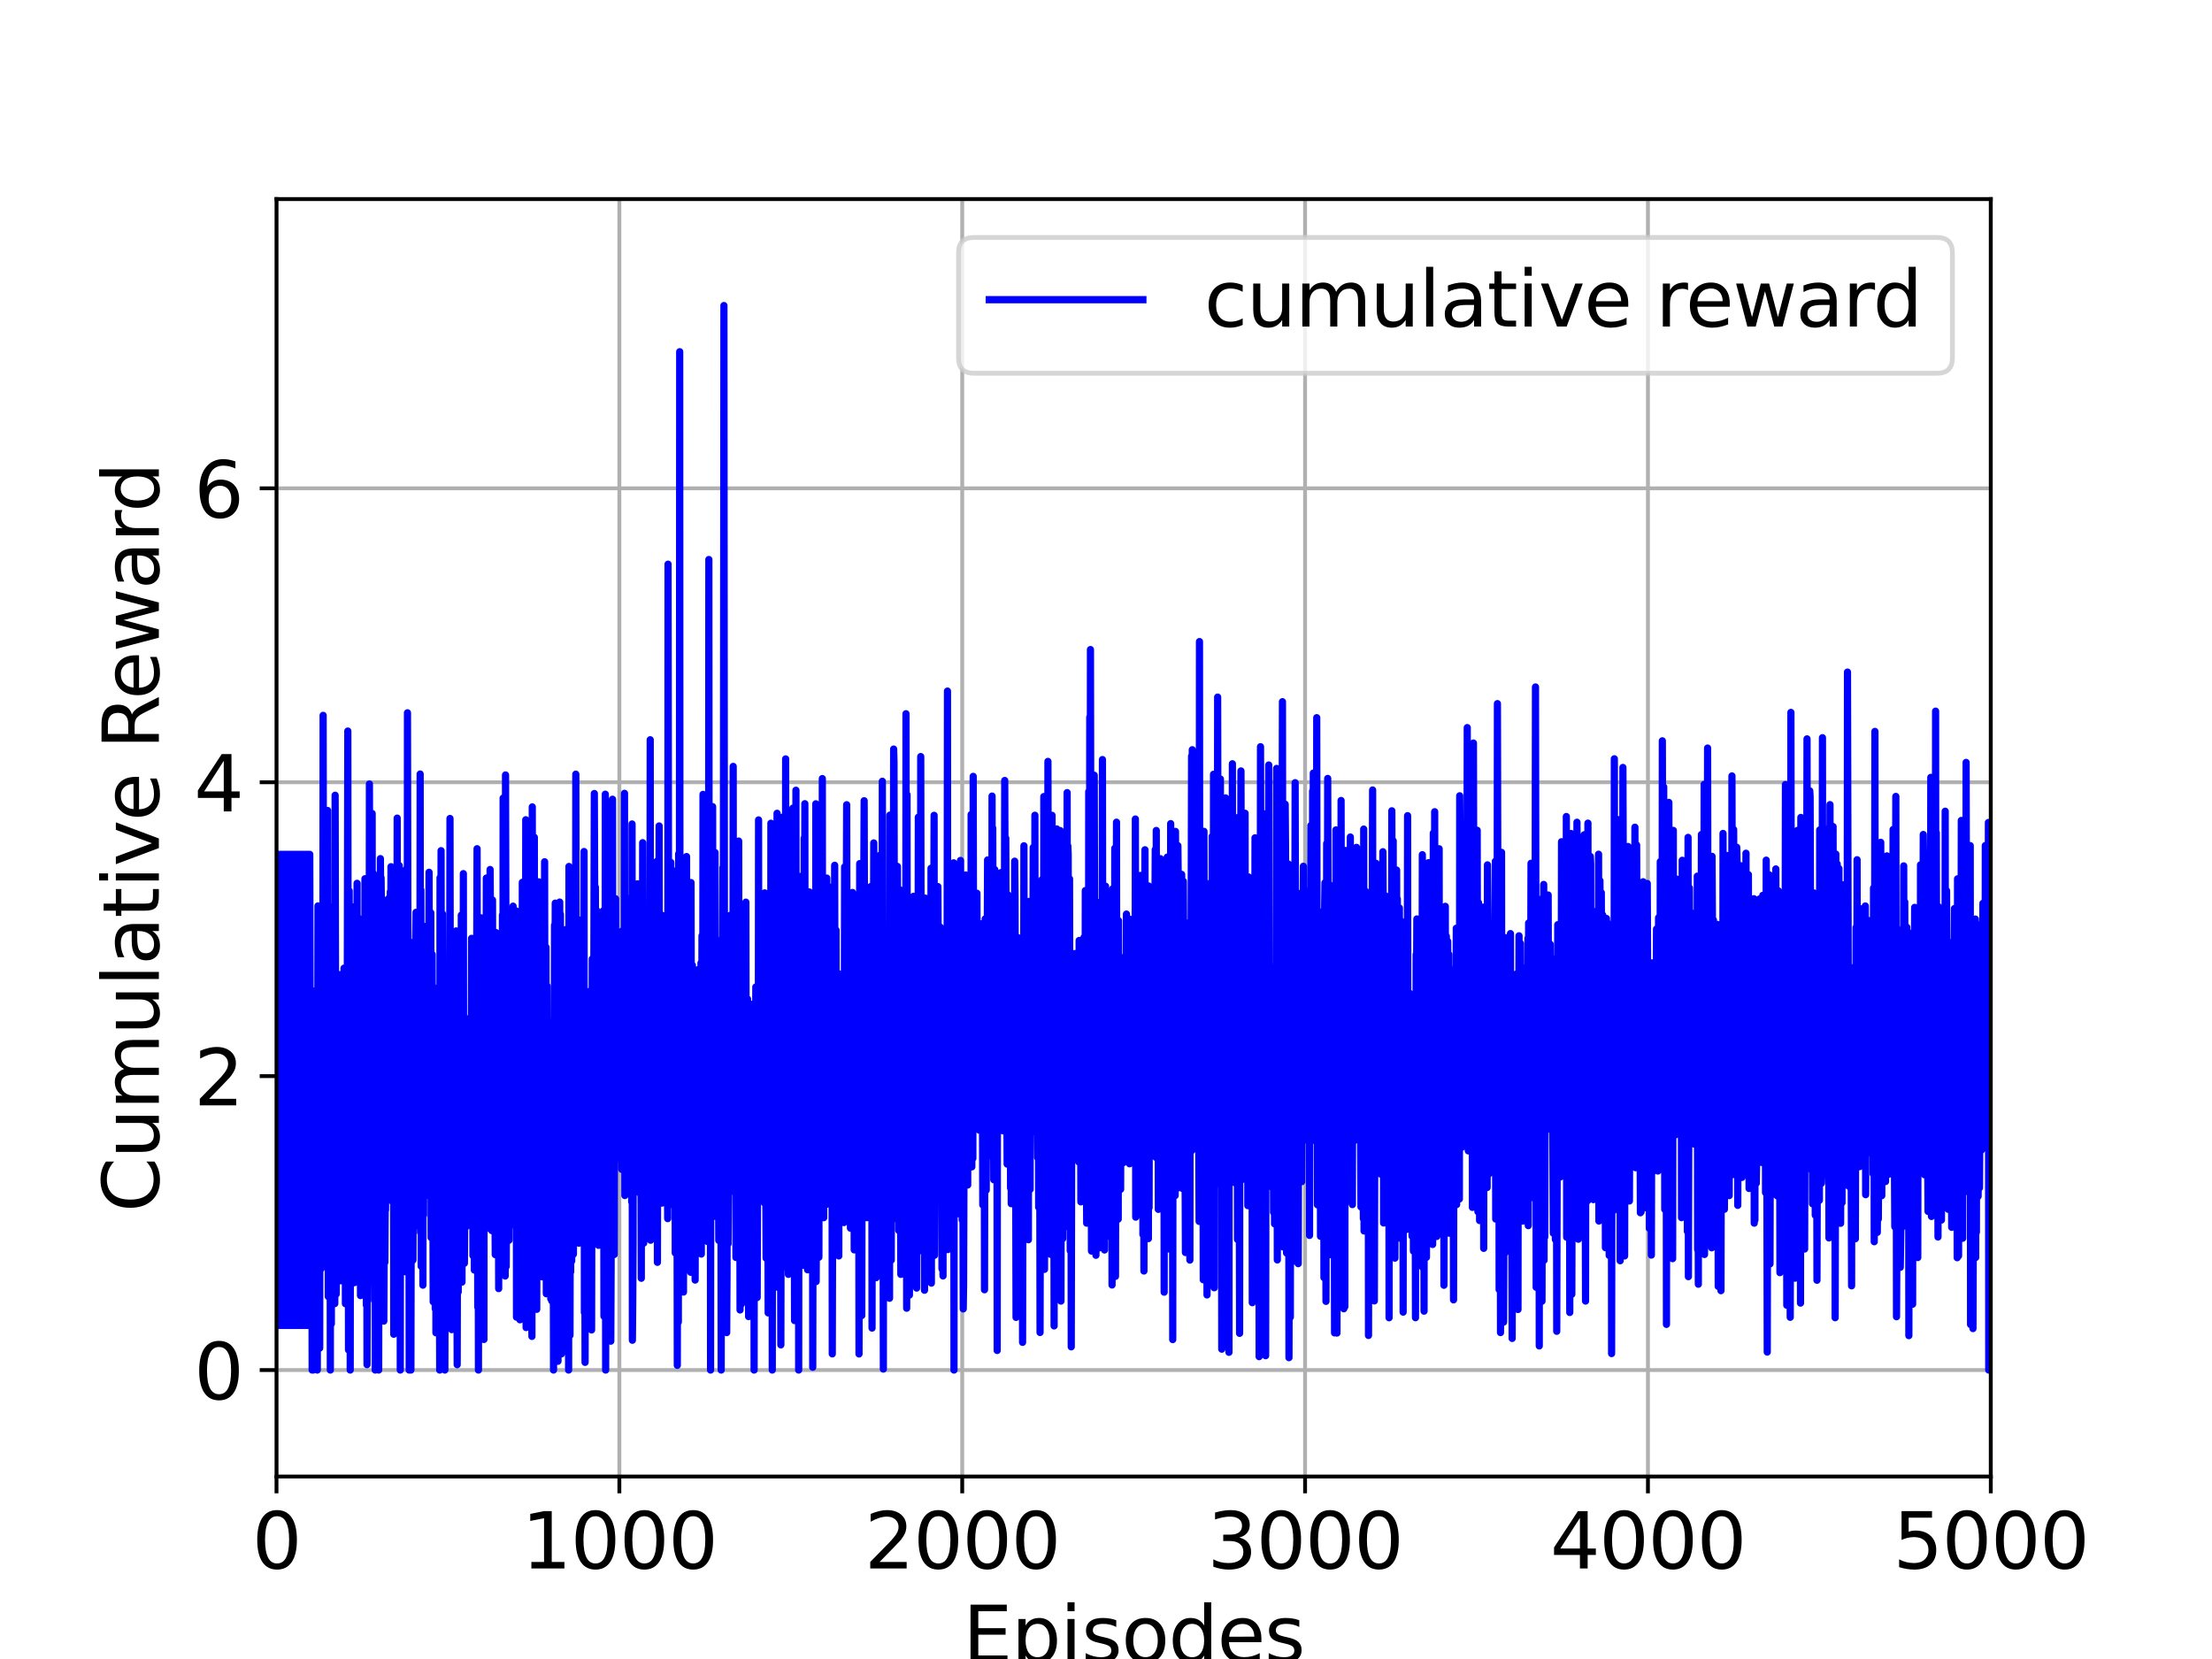 <?xml version="1.0" encoding="utf-8" standalone="no"?>
<!DOCTYPE svg PUBLIC "-//W3C//DTD SVG 1.1//EN"
  "http://www.w3.org/Graphics/SVG/1.1/DTD/svg11.dtd">
<svg xmlns:xlink="http://www.w3.org/1999/xlink" width="460.8pt" height="345.6pt" viewBox="0 0 460.8 345.6" xmlns="http://www.w3.org/2000/svg" version="1.1">
 <defs>
  <style type="text/css">*{stroke-linejoin: round; stroke-linecap: butt}</style>
 </defs>
 <g id="figure_1">
  <g id="patch_1">
   <path d="M 0 345.6 
L 460.8 345.6 
L 460.8 0 
L 0 0 
z
" style="fill: #ffffff"/>
  </g>
  <g id="axes_1">
   <g id="patch_2">
    <path d="M 57.6 307.584 
L 414.72 307.584 
L 414.72 41.472 
L 57.6 41.472 
z
" style="fill: #ffffff"/>
   </g>
   <g id="matplotlib.axis_1">
    <g id="xtick_1">
     <g id="line2d_1">
      <path d="M 57.6 307.584 
L 57.6 41.472 
" clip-path="url(#pe62b5204e2)" style="fill: none; stroke: #b0b0b0; stroke-width: 0.8; stroke-linecap: square"/>
     </g>
     <g id="line2d_2">
      <defs>
       <path id="mccc48cfd0a" d="M 0 0 
L 0 3.5 
" style="stroke: #000000; stroke-width: 0.8"/>
      </defs>
      <g>
       <use xlink:href="#mccc48cfd0a" x="57.6" y="307.584" style="stroke: #000000; stroke-width: 0.8"/>
      </g>
     </g>
     <g id="text_1">
      <!-- 0 -->
      <g transform="translate(52.51 326.741)scale(0.16 -0.16)">
       <defs>
        <path id="DejaVuSans-30" d="M 2034 4250 
Q 1547 4250 1301 3770 
Q 1056 3291 1056 2328 
Q 1056 1369 1301 889 
Q 1547 409 2034 409 
Q 2525 409 2770 889 
Q 3016 1369 3016 2328 
Q 3016 3291 2770 3770 
Q 2525 4250 2034 4250 
z
M 2034 4750 
Q 2819 4750 3233 4129 
Q 3647 3509 3647 2328 
Q 3647 1150 3233 529 
Q 2819 -91 2034 -91 
Q 1250 -91 836 529 
Q 422 1150 422 2328 
Q 422 3509 836 4129 
Q 1250 4750 2034 4750 
z
" transform="scale(0.016)"/>
       </defs>
       <use xlink:href="#DejaVuSans-30"/>
      </g>
     </g>
    </g>
    <g id="xtick_2">
     <g id="line2d_3">
      <path d="M 129.024 307.584 
L 129.024 41.472 
" clip-path="url(#pe62b5204e2)" style="fill: none; stroke: #b0b0b0; stroke-width: 0.8; stroke-linecap: square"/>
     </g>
     <g id="line2d_4">
      <g>
       <use xlink:href="#mccc48cfd0a" x="129.024" y="307.584" style="stroke: #000000; stroke-width: 0.8"/>
      </g>
     </g>
     <g id="text_2">
      <!-- 1000 -->
      <g transform="translate(108.664 326.741)scale(0.16 -0.16)">
       <defs>
        <path id="DejaVuSans-31" d="M 794 531 
L 1825 531 
L 1825 4091 
L 703 3866 
L 703 4441 
L 1819 4666 
L 2450 4666 
L 2450 531 
L 3481 531 
L 3481 0 
L 794 0 
L 794 531 
z
" transform="scale(0.016)"/>
       </defs>
       <use xlink:href="#DejaVuSans-31"/>
       <use xlink:href="#DejaVuSans-30" x="63.623"/>
       <use xlink:href="#DejaVuSans-30" x="127.246"/>
       <use xlink:href="#DejaVuSans-30" x="190.869"/>
      </g>
     </g>
    </g>
    <g id="xtick_3">
     <g id="line2d_5">
      <path d="M 200.448 307.584 
L 200.448 41.472 
" clip-path="url(#pe62b5204e2)" style="fill: none; stroke: #b0b0b0; stroke-width: 0.8; stroke-linecap: square"/>
     </g>
     <g id="line2d_6">
      <g>
       <use xlink:href="#mccc48cfd0a" x="200.448" y="307.584" style="stroke: #000000; stroke-width: 0.8"/>
      </g>
     </g>
     <g id="text_3">
      <!-- 2000 -->
      <g transform="translate(180.088 326.741)scale(0.16 -0.16)">
       <defs>
        <path id="DejaVuSans-32" d="M 1228 531 
L 3431 531 
L 3431 0 
L 469 0 
L 469 531 
Q 828 903 1448 1529 
Q 2069 2156 2228 2338 
Q 2531 2678 2651 2914 
Q 2772 3150 2772 3378 
Q 2772 3750 2511 3984 
Q 2250 4219 1831 4219 
Q 1534 4219 1204 4116 
Q 875 4013 500 3803 
L 500 4441 
Q 881 4594 1212 4672 
Q 1544 4750 1819 4750 
Q 2544 4750 2975 4387 
Q 3406 4025 3406 3419 
Q 3406 3131 3298 2873 
Q 3191 2616 2906 2266 
Q 2828 2175 2409 1742 
Q 1991 1309 1228 531 
z
" transform="scale(0.016)"/>
       </defs>
       <use xlink:href="#DejaVuSans-32"/>
       <use xlink:href="#DejaVuSans-30" x="63.623"/>
       <use xlink:href="#DejaVuSans-30" x="127.246"/>
       <use xlink:href="#DejaVuSans-30" x="190.869"/>
      </g>
     </g>
    </g>
    <g id="xtick_4">
     <g id="line2d_7">
      <path d="M 271.872 307.584 
L 271.872 41.472 
" clip-path="url(#pe62b5204e2)" style="fill: none; stroke: #b0b0b0; stroke-width: 0.8; stroke-linecap: square"/>
     </g>
     <g id="line2d_8">
      <g>
       <use xlink:href="#mccc48cfd0a" x="271.872" y="307.584" style="stroke: #000000; stroke-width: 0.8"/>
      </g>
     </g>
     <g id="text_4">
      <!-- 3000 -->
      <g transform="translate(251.512 326.741)scale(0.16 -0.16)">
       <defs>
        <path id="DejaVuSans-33" d="M 2597 2516 
Q 3050 2419 3304 2112 
Q 3559 1806 3559 1356 
Q 3559 666 3084 287 
Q 2609 -91 1734 -91 
Q 1441 -91 1130 -33 
Q 819 25 488 141 
L 488 750 
Q 750 597 1062 519 
Q 1375 441 1716 441 
Q 2309 441 2620 675 
Q 2931 909 2931 1356 
Q 2931 1769 2642 2001 
Q 2353 2234 1838 2234 
L 1294 2234 
L 1294 2753 
L 1863 2753 
Q 2328 2753 2575 2939 
Q 2822 3125 2822 3475 
Q 2822 3834 2567 4026 
Q 2313 4219 1838 4219 
Q 1578 4219 1281 4162 
Q 984 4106 628 3988 
L 628 4550 
Q 988 4650 1302 4700 
Q 1616 4750 1894 4750 
Q 2613 4750 3031 4423 
Q 3450 4097 3450 3541 
Q 3450 3153 3228 2886 
Q 3006 2619 2597 2516 
z
" transform="scale(0.016)"/>
       </defs>
       <use xlink:href="#DejaVuSans-33"/>
       <use xlink:href="#DejaVuSans-30" x="63.623"/>
       <use xlink:href="#DejaVuSans-30" x="127.246"/>
       <use xlink:href="#DejaVuSans-30" x="190.869"/>
      </g>
     </g>
    </g>
    <g id="xtick_5">
     <g id="line2d_9">
      <path d="M 343.296 307.584 
L 343.296 41.472 
" clip-path="url(#pe62b5204e2)" style="fill: none; stroke: #b0b0b0; stroke-width: 0.8; stroke-linecap: square"/>
     </g>
     <g id="line2d_10">
      <g>
       <use xlink:href="#mccc48cfd0a" x="343.296" y="307.584" style="stroke: #000000; stroke-width: 0.8"/>
      </g>
     </g>
     <g id="text_5">
      <!-- 4000 -->
      <g transform="translate(322.936 326.741)scale(0.16 -0.16)">
       <defs>
        <path id="DejaVuSans-34" d="M 2419 4116 
L 825 1625 
L 2419 1625 
L 2419 4116 
z
M 2253 4666 
L 3047 4666 
L 3047 1625 
L 3713 1625 
L 3713 1100 
L 3047 1100 
L 3047 0 
L 2419 0 
L 2419 1100 
L 313 1100 
L 313 1709 
L 2253 4666 
z
" transform="scale(0.016)"/>
       </defs>
       <use xlink:href="#DejaVuSans-34"/>
       <use xlink:href="#DejaVuSans-30" x="63.623"/>
       <use xlink:href="#DejaVuSans-30" x="127.246"/>
       <use xlink:href="#DejaVuSans-30" x="190.869"/>
      </g>
     </g>
    </g>
    <g id="xtick_6">
     <g id="line2d_11">
      <path d="M 414.72 307.584 
L 414.72 41.472 
" clip-path="url(#pe62b5204e2)" style="fill: none; stroke: #b0b0b0; stroke-width: 0.8; stroke-linecap: square"/>
     </g>
     <g id="line2d_12">
      <g>
       <use xlink:href="#mccc48cfd0a" x="414.72" y="307.584" style="stroke: #000000; stroke-width: 0.8"/>
      </g>
     </g>
     <g id="text_6">
      <!-- 5000 -->
      <g transform="translate(394.36 326.741)scale(0.16 -0.16)">
       <defs>
        <path id="DejaVuSans-35" d="M 691 4666 
L 3169 4666 
L 3169 4134 
L 1269 4134 
L 1269 2991 
Q 1406 3038 1543 3061 
Q 1681 3084 1819 3084 
Q 2600 3084 3056 2656 
Q 3513 2228 3513 1497 
Q 3513 744 3044 326 
Q 2575 -91 1722 -91 
Q 1428 -91 1123 -41 
Q 819 9 494 109 
L 494 744 
Q 775 591 1075 516 
Q 1375 441 1709 441 
Q 2250 441 2565 725 
Q 2881 1009 2881 1497 
Q 2881 1984 2565 2268 
Q 2250 2553 1709 2553 
Q 1456 2553 1204 2497 
Q 953 2441 691 2322 
L 691 4666 
z
" transform="scale(0.016)"/>
       </defs>
       <use xlink:href="#DejaVuSans-35"/>
       <use xlink:href="#DejaVuSans-30" x="63.623"/>
       <use xlink:href="#DejaVuSans-30" x="127.246"/>
       <use xlink:href="#DejaVuSans-30" x="190.869"/>
      </g>
     </g>
    </g>
    <g id="text_7">
     <!-- Episodes -->
     <g transform="translate(200.572 346.226)scale(0.16 -0.16)">
      <defs>
       <path id="DejaVuSans-45" d="M 628 4666 
L 3578 4666 
L 3578 4134 
L 1259 4134 
L 1259 2753 
L 3481 2753 
L 3481 2222 
L 1259 2222 
L 1259 531 
L 3634 531 
L 3634 0 
L 628 0 
L 628 4666 
z
" transform="scale(0.016)"/>
       <path id="DejaVuSans-70" d="M 1159 525 
L 1159 -1331 
L 581 -1331 
L 581 3500 
L 1159 3500 
L 1159 2969 
Q 1341 3281 1617 3432 
Q 1894 3584 2278 3584 
Q 2916 3584 3314 3078 
Q 3713 2572 3713 1747 
Q 3713 922 3314 415 
Q 2916 -91 2278 -91 
Q 1894 -91 1617 61 
Q 1341 213 1159 525 
z
M 3116 1747 
Q 3116 2381 2855 2742 
Q 2594 3103 2138 3103 
Q 1681 3103 1420 2742 
Q 1159 2381 1159 1747 
Q 1159 1113 1420 752 
Q 1681 391 2138 391 
Q 2594 391 2855 752 
Q 3116 1113 3116 1747 
z
" transform="scale(0.016)"/>
       <path id="DejaVuSans-69" d="M 603 3500 
L 1178 3500 
L 1178 0 
L 603 0 
L 603 3500 
z
M 603 4863 
L 1178 4863 
L 1178 4134 
L 603 4134 
L 603 4863 
z
" transform="scale(0.016)"/>
       <path id="DejaVuSans-73" d="M 2834 3397 
L 2834 2853 
Q 2591 2978 2328 3040 
Q 2066 3103 1784 3103 
Q 1356 3103 1142 2972 
Q 928 2841 928 2578 
Q 928 2378 1081 2264 
Q 1234 2150 1697 2047 
L 1894 2003 
Q 2506 1872 2764 1633 
Q 3022 1394 3022 966 
Q 3022 478 2636 193 
Q 2250 -91 1575 -91 
Q 1294 -91 989 -36 
Q 684 19 347 128 
L 347 722 
Q 666 556 975 473 
Q 1284 391 1588 391 
Q 1994 391 2212 530 
Q 2431 669 2431 922 
Q 2431 1156 2273 1281 
Q 2116 1406 1581 1522 
L 1381 1569 
Q 847 1681 609 1914 
Q 372 2147 372 2553 
Q 372 3047 722 3315 
Q 1072 3584 1716 3584 
Q 2034 3584 2315 3537 
Q 2597 3491 2834 3397 
z
" transform="scale(0.016)"/>
       <path id="DejaVuSans-6f" d="M 1959 3097 
Q 1497 3097 1228 2736 
Q 959 2375 959 1747 
Q 959 1119 1226 758 
Q 1494 397 1959 397 
Q 2419 397 2687 759 
Q 2956 1122 2956 1747 
Q 2956 2369 2687 2733 
Q 2419 3097 1959 3097 
z
M 1959 3584 
Q 2709 3584 3137 3096 
Q 3566 2609 3566 1747 
Q 3566 888 3137 398 
Q 2709 -91 1959 -91 
Q 1206 -91 779 398 
Q 353 888 353 1747 
Q 353 2609 779 3096 
Q 1206 3584 1959 3584 
z
" transform="scale(0.016)"/>
       <path id="DejaVuSans-64" d="M 2906 2969 
L 2906 4863 
L 3481 4863 
L 3481 0 
L 2906 0 
L 2906 525 
Q 2725 213 2448 61 
Q 2172 -91 1784 -91 
Q 1150 -91 751 415 
Q 353 922 353 1747 
Q 353 2572 751 3078 
Q 1150 3584 1784 3584 
Q 2172 3584 2448 3432 
Q 2725 3281 2906 2969 
z
M 947 1747 
Q 947 1113 1208 752 
Q 1469 391 1925 391 
Q 2381 391 2643 752 
Q 2906 1113 2906 1747 
Q 2906 2381 2643 2742 
Q 2381 3103 1925 3103 
Q 1469 3103 1208 2742 
Q 947 2381 947 1747 
z
" transform="scale(0.016)"/>
       <path id="DejaVuSans-65" d="M 3597 1894 
L 3597 1613 
L 953 1613 
Q 991 1019 1311 708 
Q 1631 397 2203 397 
Q 2534 397 2845 478 
Q 3156 559 3463 722 
L 3463 178 
Q 3153 47 2828 -22 
Q 2503 -91 2169 -91 
Q 1331 -91 842 396 
Q 353 884 353 1716 
Q 353 2575 817 3079 
Q 1281 3584 2069 3584 
Q 2775 3584 3186 3129 
Q 3597 2675 3597 1894 
z
M 3022 2063 
Q 3016 2534 2758 2815 
Q 2500 3097 2075 3097 
Q 1594 3097 1305 2825 
Q 1016 2553 972 2059 
L 3022 2063 
z
" transform="scale(0.016)"/>
      </defs>
      <use xlink:href="#DejaVuSans-45"/>
      <use xlink:href="#DejaVuSans-70" x="63.184"/>
      <use xlink:href="#DejaVuSans-69" x="126.66"/>
      <use xlink:href="#DejaVuSans-73" x="154.443"/>
      <use xlink:href="#DejaVuSans-6f" x="206.543"/>
      <use xlink:href="#DejaVuSans-64" x="267.725"/>
      <use xlink:href="#DejaVuSans-65" x="331.201"/>
      <use xlink:href="#DejaVuSans-73" x="392.725"/>
     </g>
    </g>
   </g>
   <g id="matplotlib.axis_2">
    <g id="ytick_1">
     <g id="line2d_13">
      <path d="M 57.6 285.408 
L 414.72 285.408 
" clip-path="url(#pe62b5204e2)" style="fill: none; stroke: #b0b0b0; stroke-width: 0.8; stroke-linecap: square"/>
     </g>
     <g id="line2d_14">
      <defs>
       <path id="m6ee51e451e" d="M 0 0 
L -3.5 0 
" style="stroke: #000000; stroke-width: 0.8"/>
      </defs>
      <g>
       <use xlink:href="#m6ee51e451e" x="57.6" y="285.408" style="stroke: #000000; stroke-width: 0.8"/>
      </g>
     </g>
     <g id="text_8">
      <!-- 0 -->
      <g transform="translate(40.42 291.487)scale(0.16 -0.16)">
       <use xlink:href="#DejaVuSans-30"/>
      </g>
     </g>
    </g>
    <g id="ytick_2">
     <g id="line2d_15">
      <path d="M 57.6 224.181 
L 414.72 224.181 
" clip-path="url(#pe62b5204e2)" style="fill: none; stroke: #b0b0b0; stroke-width: 0.8; stroke-linecap: square"/>
     </g>
     <g id="line2d_16">
      <g>
       <use xlink:href="#m6ee51e451e" x="57.6" y="224.181" style="stroke: #000000; stroke-width: 0.8"/>
      </g>
     </g>
     <g id="text_9">
      <!-- 2 -->
      <g transform="translate(40.42 230.26)scale(0.16 -0.16)">
       <use xlink:href="#DejaVuSans-32"/>
      </g>
     </g>
    </g>
    <g id="ytick_3">
     <g id="line2d_17">
      <path d="M 57.6 162.954 
L 414.72 162.954 
" clip-path="url(#pe62b5204e2)" style="fill: none; stroke: #b0b0b0; stroke-width: 0.8; stroke-linecap: square"/>
     </g>
     <g id="line2d_18">
      <g>
       <use xlink:href="#m6ee51e451e" x="57.6" y="162.954" style="stroke: #000000; stroke-width: 0.8"/>
      </g>
     </g>
     <g id="text_10">
      <!-- 4 -->
      <g transform="translate(40.42 169.033)scale(0.16 -0.16)">
       <use xlink:href="#DejaVuSans-34"/>
      </g>
     </g>
    </g>
    <g id="ytick_4">
     <g id="line2d_19">
      <path d="M 57.6 101.727 
L 414.72 101.727 
" clip-path="url(#pe62b5204e2)" style="fill: none; stroke: #b0b0b0; stroke-width: 0.8; stroke-linecap: square"/>
     </g>
     <g id="line2d_20">
      <g>
       <use xlink:href="#m6ee51e451e" x="57.6" y="101.727" style="stroke: #000000; stroke-width: 0.8"/>
      </g>
     </g>
     <g id="text_11">
      <!-- 6 -->
      <g transform="translate(40.42 107.806)scale(0.16 -0.16)">
       <defs>
        <path id="DejaVuSans-36" d="M 2113 2584 
Q 1688 2584 1439 2293 
Q 1191 2003 1191 1497 
Q 1191 994 1439 701 
Q 1688 409 2113 409 
Q 2538 409 2786 701 
Q 3034 994 3034 1497 
Q 3034 2003 2786 2293 
Q 2538 2584 2113 2584 
z
M 3366 4563 
L 3366 3988 
Q 3128 4100 2886 4159 
Q 2644 4219 2406 4219 
Q 1781 4219 1451 3797 
Q 1122 3375 1075 2522 
Q 1259 2794 1537 2939 
Q 1816 3084 2150 3084 
Q 2853 3084 3261 2657 
Q 3669 2231 3669 1497 
Q 3669 778 3244 343 
Q 2819 -91 2113 -91 
Q 1303 -91 875 529 
Q 447 1150 447 2328 
Q 447 3434 972 4092 
Q 1497 4750 2381 4750 
Q 2619 4750 2861 4703 
Q 3103 4656 3366 4563 
z
" transform="scale(0.016)"/>
       </defs>
       <use xlink:href="#DejaVuSans-36"/>
      </g>
     </g>
    </g>
    <g id="text_12">
     <!-- Cumulative Reward -->
     <g transform="translate(33.093 252.524)rotate(-90)scale(0.16 -0.16)">
      <defs>
       <path id="DejaVuSans-43" d="M 4122 4306 
L 4122 3641 
Q 3803 3938 3442 4084 
Q 3081 4231 2675 4231 
Q 1875 4231 1450 3742 
Q 1025 3253 1025 2328 
Q 1025 1406 1450 917 
Q 1875 428 2675 428 
Q 3081 428 3442 575 
Q 3803 722 4122 1019 
L 4122 359 
Q 3791 134 3420 21 
Q 3050 -91 2638 -91 
Q 1578 -91 968 557 
Q 359 1206 359 2328 
Q 359 3453 968 4101 
Q 1578 4750 2638 4750 
Q 3056 4750 3426 4639 
Q 3797 4528 4122 4306 
z
" transform="scale(0.016)"/>
       <path id="DejaVuSans-75" d="M 544 1381 
L 544 3500 
L 1119 3500 
L 1119 1403 
Q 1119 906 1312 657 
Q 1506 409 1894 409 
Q 2359 409 2629 706 
Q 2900 1003 2900 1516 
L 2900 3500 
L 3475 3500 
L 3475 0 
L 2900 0 
L 2900 538 
Q 2691 219 2414 64 
Q 2138 -91 1772 -91 
Q 1169 -91 856 284 
Q 544 659 544 1381 
z
M 1991 3584 
L 1991 3584 
z
" transform="scale(0.016)"/>
       <path id="DejaVuSans-6d" d="M 3328 2828 
Q 3544 3216 3844 3400 
Q 4144 3584 4550 3584 
Q 5097 3584 5394 3201 
Q 5691 2819 5691 2113 
L 5691 0 
L 5113 0 
L 5113 2094 
Q 5113 2597 4934 2840 
Q 4756 3084 4391 3084 
Q 3944 3084 3684 2787 
Q 3425 2491 3425 1978 
L 3425 0 
L 2847 0 
L 2847 2094 
Q 2847 2600 2669 2842 
Q 2491 3084 2119 3084 
Q 1678 3084 1418 2786 
Q 1159 2488 1159 1978 
L 1159 0 
L 581 0 
L 581 3500 
L 1159 3500 
L 1159 2956 
Q 1356 3278 1631 3431 
Q 1906 3584 2284 3584 
Q 2666 3584 2933 3390 
Q 3200 3197 3328 2828 
z
" transform="scale(0.016)"/>
       <path id="DejaVuSans-6c" d="M 603 4863 
L 1178 4863 
L 1178 0 
L 603 0 
L 603 4863 
z
" transform="scale(0.016)"/>
       <path id="DejaVuSans-61" d="M 2194 1759 
Q 1497 1759 1228 1600 
Q 959 1441 959 1056 
Q 959 750 1161 570 
Q 1363 391 1709 391 
Q 2188 391 2477 730 
Q 2766 1069 2766 1631 
L 2766 1759 
L 2194 1759 
z
M 3341 1997 
L 3341 0 
L 2766 0 
L 2766 531 
Q 2569 213 2275 61 
Q 1981 -91 1556 -91 
Q 1019 -91 701 211 
Q 384 513 384 1019 
Q 384 1609 779 1909 
Q 1175 2209 1959 2209 
L 2766 2209 
L 2766 2266 
Q 2766 2663 2505 2880 
Q 2244 3097 1772 3097 
Q 1472 3097 1187 3025 
Q 903 2953 641 2809 
L 641 3341 
Q 956 3463 1253 3523 
Q 1550 3584 1831 3584 
Q 2591 3584 2966 3190 
Q 3341 2797 3341 1997 
z
" transform="scale(0.016)"/>
       <path id="DejaVuSans-74" d="M 1172 4494 
L 1172 3500 
L 2356 3500 
L 2356 3053 
L 1172 3053 
L 1172 1153 
Q 1172 725 1289 603 
Q 1406 481 1766 481 
L 2356 481 
L 2356 0 
L 1766 0 
Q 1100 0 847 248 
Q 594 497 594 1153 
L 594 3053 
L 172 3053 
L 172 3500 
L 594 3500 
L 594 4494 
L 1172 4494 
z
" transform="scale(0.016)"/>
       <path id="DejaVuSans-76" d="M 191 3500 
L 800 3500 
L 1894 563 
L 2988 3500 
L 3597 3500 
L 2284 0 
L 1503 0 
L 191 3500 
z
" transform="scale(0.016)"/>
       <path id="DejaVuSans-20" transform="scale(0.016)"/>
       <path id="DejaVuSans-52" d="M 2841 2188 
Q 3044 2119 3236 1894 
Q 3428 1669 3622 1275 
L 4263 0 
L 3584 0 
L 2988 1197 
Q 2756 1666 2539 1819 
Q 2322 1972 1947 1972 
L 1259 1972 
L 1259 0 
L 628 0 
L 628 4666 
L 2053 4666 
Q 2853 4666 3247 4331 
Q 3641 3997 3641 3322 
Q 3641 2881 3436 2590 
Q 3231 2300 2841 2188 
z
M 1259 4147 
L 1259 2491 
L 2053 2491 
Q 2509 2491 2742 2702 
Q 2975 2913 2975 3322 
Q 2975 3731 2742 3939 
Q 2509 4147 2053 4147 
L 1259 4147 
z
" transform="scale(0.016)"/>
       <path id="DejaVuSans-77" d="M 269 3500 
L 844 3500 
L 1563 769 
L 2278 3500 
L 2956 3500 
L 3675 769 
L 4391 3500 
L 4966 3500 
L 4050 0 
L 3372 0 
L 2619 2869 
L 1863 0 
L 1184 0 
L 269 3500 
z
" transform="scale(0.016)"/>
       <path id="DejaVuSans-72" d="M 2631 2963 
Q 2534 3019 2420 3045 
Q 2306 3072 2169 3072 
Q 1681 3072 1420 2755 
Q 1159 2438 1159 1844 
L 1159 0 
L 581 0 
L 581 3500 
L 1159 3500 
L 1159 2956 
Q 1341 3275 1631 3429 
Q 1922 3584 2338 3584 
Q 2397 3584 2469 3576 
Q 2541 3569 2628 3553 
L 2631 2963 
z
" transform="scale(0.016)"/>
      </defs>
      <use xlink:href="#DejaVuSans-43"/>
      <use xlink:href="#DejaVuSans-75" x="69.824"/>
      <use xlink:href="#DejaVuSans-6d" x="133.203"/>
      <use xlink:href="#DejaVuSans-75" x="230.615"/>
      <use xlink:href="#DejaVuSans-6c" x="293.994"/>
      <use xlink:href="#DejaVuSans-61" x="321.777"/>
      <use xlink:href="#DejaVuSans-74" x="383.057"/>
      <use xlink:href="#DejaVuSans-69" x="422.266"/>
      <use xlink:href="#DejaVuSans-76" x="450.049"/>
      <use xlink:href="#DejaVuSans-65" x="509.229"/>
      <use xlink:href="#DejaVuSans-20" x="570.752"/>
      <use xlink:href="#DejaVuSans-52" x="602.539"/>
      <use xlink:href="#DejaVuSans-65" x="667.521"/>
      <use xlink:href="#DejaVuSans-77" x="729.045"/>
      <use xlink:href="#DejaVuSans-61" x="810.832"/>
      <use xlink:href="#DejaVuSans-72" x="872.111"/>
      <use xlink:href="#DejaVuSans-64" x="911.475"/>
     </g>
    </g>
   </g>
   <g id="line2d_21">
    <path d="M 57.6 231.67 
L 57.671 177.972 
L 57.743 207.723 
L 57.814 276.112 
L 57.957 177.972 
L 58.029 207.723 
L 58.1 276.112 
L 58.243 177.972 
L 58.314 207.723 
L 58.386 276.112 
L 58.529 177.972 
L 58.6 207.723 
L 58.671 276.112 
L 58.814 177.972 
L 58.886 207.723 
L 58.957 276.112 
L 59.1 177.972 
L 59.171 207.723 
L 59.243 276.112 
L 59.386 177.972 
L 59.457 207.723 
L 59.528 276.112 
L 59.671 177.972 
L 59.743 207.723 
L 59.814 276.112 
L 59.957 177.972 
L 60.028 207.723 
L 60.1 276.112 
L 60.243 177.972 
L 60.314 207.723 
L 60.386 276.112 
L 60.528 177.972 
L 60.6 207.723 
L 60.671 276.112 
L 60.814 177.972 
L 60.886 207.723 
L 60.957 276.112 
L 61.1 177.972 
L 61.171 207.723 
L 61.243 276.112 
L 61.385 177.972 
L 61.457 207.723 
L 61.528 276.112 
L 61.671 177.972 
L 61.743 207.723 
L 61.814 276.112 
L 61.957 177.972 
L 62.028 207.723 
L 62.1 276.112 
L 62.243 177.972 
L 62.314 207.723 
L 62.385 276.112 
L 62.528 177.972 
L 62.6 207.723 
L 62.671 276.112 
L 62.814 177.972 
L 62.885 207.723 
L 62.957 276.112 
L 63.1 177.972 
L 63.171 207.723 
L 63.242 276.112 
L 63.385 177.972 
L 63.457 207.723 
L 63.528 276.112 
L 63.671 177.972 
L 63.742 207.723 
L 63.814 276.112 
L 63.957 177.972 
L 64.028 207.723 
L 64.1 276.112 
L 64.242 177.972 
L 64.314 207.723 
L 64.385 276.112 
L 64.528 177.972 
L 64.6 207.723 
L 64.671 276.112 
L 64.742 271.837 
L 64.814 272.174 
L 64.885 217.132 
L 64.957 246.917 
L 65.028 285.408 
L 65.171 217.987 
L 65.242 285.408 
L 65.314 206.466 
L 65.385 219.851 
L 65.457 240.08 
L 65.528 217.422 
L 65.599 265.386 
L 65.671 216.038 
L 65.814 258.006 
L 65.957 224.656 
L 66.028 237.192 
L 66.099 285.408 
L 66.242 188.716 
L 66.385 258.881 
L 66.457 274.153 
L 66.528 256.643 
L 66.599 280.839 
L 66.671 212.983 
L 66.814 255.199 
L 66.885 264.324 
L 67.028 220.977 
L 67.099 260.953 
L 67.171 193.829 
L 67.242 233.937 
L 67.314 149.021 
L 67.457 239.01 
L 67.528 196.427 
L 67.671 242.296 
L 67.742 189.662 
L 67.814 213.585 
L 67.885 215.555 
L 67.956 188.174 
L 68.028 197.836 
L 68.099 223.146 
L 68.171 222.006 
L 68.242 168.833 
L 68.385 270.1 
L 68.456 263.763 
L 68.599 209.472 
L 68.671 256.78 
L 68.742 223.44 
L 68.814 285.408 
L 68.885 203.352 
L 69.028 275.768 
L 69.099 196.931 
L 69.171 252.818 
L 69.385 198.266 
L 69.456 217.398 
L 69.528 204.736 
L 69.599 254.088 
L 69.671 188.635 
L 69.742 271.569 
L 69.814 165.663 
L 70.028 269.601 
L 70.099 264.497 
L 70.171 210.314 
L 70.242 216.522 
L 70.313 211.568 
L 70.385 211.987 
L 70.456 244.666 
L 70.528 223.573 
L 70.599 265.691 
L 70.742 203.028 
L 70.813 226.051 
L 70.885 258.75 
L 70.956 246.58 
L 71.028 266.805 
L 71.099 212.4 
L 71.242 247.797 
L 71.313 248.622 
L 71.456 237.093 
L 71.528 242.319 
L 71.599 265.026 
L 71.671 201.682 
L 71.742 262.544 
L 71.813 236.839 
L 71.885 230.786 
L 71.956 271.588 
L 72.028 235.362 
L 72.099 255.526 
L 72.17 255.146 
L 72.242 258.697 
L 72.456 152.289 
L 72.599 281.205 
L 72.742 185.588 
L 72.813 250.143 
L 72.885 190.173 
L 72.956 285.408 
L 73.028 211.918 
L 73.099 247.121 
L 73.242 199.448 
L 73.385 255.55 
L 73.456 255.316 
L 73.528 188.922 
L 73.67 256.679 
L 73.742 216.78 
L 73.813 267.212 
L 73.885 229.493 
L 73.956 230.351 
L 74.099 236.198 
L 74.17 258.643 
L 74.385 184.003 
L 74.456 262.276 
L 74.527 242.444 
L 74.599 244.39 
L 74.67 191.253 
L 74.742 212.63 
L 74.813 243.736 
L 74.885 223.153 
L 74.956 238.686 
L 75.027 223.744 
L 75.099 269.897 
L 75.17 202.704 
L 75.242 222.882 
L 75.313 266.169 
L 75.456 226.113 
L 75.527 264.362 
L 75.599 258.822 
L 75.813 221.327 
L 75.885 216.948 
L 75.956 240.153 
L 76.027 183.05 
L 76.17 268.331 
L 76.242 198.879 
L 76.313 271.866 
L 76.385 237.411 
L 76.456 284.282 
L 76.599 241.338 
L 76.67 242.722 
L 76.742 199.796 
L 76.884 232.332 
L 76.956 163.312 
L 77.17 255.107 
L 77.242 218.019 
L 77.313 254.754 
L 77.384 182.995 
L 77.456 221.071 
L 77.527 169.454 
L 77.599 267.057 
L 77.67 251.853 
L 77.742 181.915 
L 77.884 249.899 
L 77.956 237.17 
L 78.027 270.936 
L 78.099 206.438 
L 78.17 285.408 
L 78.313 216.421 
L 78.456 278.875 
L 78.527 278.127 
L 78.599 245.585 
L 78.67 256.6 
L 78.742 257.511 
L 78.813 246.862 
L 78.884 285.408 
L 79.027 188.331 
L 79.099 236.22 
L 79.17 262.642 
L 79.241 178.865 
L 79.313 186.688 
L 79.384 182.858 
L 79.456 189.083 
L 79.599 230.988 
L 79.67 193.298 
L 79.741 212.976 
L 79.813 270.923 
L 79.884 206.431 
L 79.956 275.212 
L 80.027 261.233 
L 80.099 209.367 
L 80.17 262.964 
L 80.241 251.637 
L 80.313 252.057 
L 80.384 198.708 
L 80.456 207.92 
L 80.599 248.045 
L 80.67 244.825 
L 80.884 187.244 
L 81.098 232.1 
L 81.241 214.957 
L 81.313 185.772 
L 81.384 193.459 
L 81.456 180.546 
L 81.527 250.124 
L 81.598 237.538 
L 81.741 227.759 
L 81.884 248.331 
L 81.956 203.185 
L 82.027 277.949 
L 82.098 250.599 
L 82.17 200.425 
L 82.241 253.798 
L 82.313 197.978 
L 82.384 212.481 
L 82.598 263.971 
L 82.741 170.426 
L 82.813 238.91 
L 82.884 207.772 
L 82.956 235.61 
L 83.027 232.012 
L 83.098 240.801 
L 83.17 180.313 
L 83.241 248.397 
L 83.313 190.118 
L 83.384 285.408 
L 83.455 223.007 
L 83.527 227.117 
L 83.598 202.696 
L 83.67 227.917 
L 83.741 204.028 
L 83.813 264.875 
L 83.884 193.984 
L 84.027 262.57 
L 84.098 212.26 
L 84.17 258.164 
L 84.313 194.018 
L 84.384 264.923 
L 84.455 202.705 
L 84.527 216.48 
L 84.598 181.101 
L 84.741 259.153 
L 84.813 256.33 
L 84.884 148.489 
L 84.955 187.786 
L 85.17 232.105 
L 85.241 285.408 
L 85.313 196.165 
L 85.384 234.073 
L 85.455 217.447 
L 85.598 285.408 
L 85.741 212.342 
L 86.027 262.501 
L 86.241 205.223 
L 86.312 217.906 
L 86.384 255.364 
L 86.455 200.055 
L 86.527 204.118 
L 86.67 190.06 
L 86.741 249.649 
L 86.812 226.527 
L 86.884 241.348 
L 86.955 223.012 
L 87.027 232.732 
L 87.098 255.409 
L 87.17 202.33 
L 87.241 228.792 
L 87.312 216.74 
L 87.384 241.35 
L 87.455 236.172 
L 87.527 161.241 
L 87.598 256.73 
L 87.67 185.402 
L 87.741 263.796 
L 87.812 255.124 
L 87.884 242.439 
L 87.955 250.192 
L 88.027 198.799 
L 88.098 267.724 
L 88.169 216.393 
L 88.241 253.132 
L 88.312 196.352 
L 88.384 217.841 
L 88.455 192.987 
L 88.527 234.958 
L 88.598 232.692 
L 88.669 249.088 
L 88.812 200.179 
L 88.884 236.016 
L 88.955 220.519 
L 89.027 229.381 
L 89.098 209.144 
L 89.169 231.895 
L 89.241 227.247 
L 89.384 181.711 
L 89.527 248.401 
L 89.598 241.516 
L 89.741 190.133 
L 89.812 257.811 
L 89.884 198.86 
L 89.955 227.112 
L 90.026 198.811 
L 90.241 271.182 
L 90.312 259.521 
L 90.384 222.706 
L 90.455 247.293 
L 90.526 210.567 
L 90.598 211.124 
L 90.669 272.656 
L 90.741 205.858 
L 90.812 277.644 
L 90.884 229.069 
L 90.955 248.628 
L 91.026 223.656 
L 91.098 228.335 
L 91.169 214.341 
L 91.241 275.853 
L 91.312 253.412 
L 91.384 236.53 
L 91.455 237.188 
L 91.598 285.408 
L 91.669 182.841 
L 91.741 266.242 
L 91.884 177.207 
L 92.026 265.352 
L 92.169 190.356 
L 92.383 284.249 
L 92.455 248.299 
L 92.526 260.259 
L 92.598 266.806 
L 92.669 285.408 
L 92.812 239.348 
L 92.883 245.613 
L 93.026 207.003 
L 93.098 251.938 
L 93.169 233.087 
L 93.241 235.675 
L 93.312 213.075 
L 93.383 259.525 
L 93.455 204.875 
L 93.526 233.226 
L 93.598 256.886 
L 93.741 170.504 
L 93.883 257.571 
L 93.955 207.875 
L 94.026 225.004 
L 94.098 276.982 
L 94.169 210.798 
L 94.241 228.145 
L 94.312 225.284 
L 94.455 194.094 
L 94.526 201.667 
L 94.598 247.612 
L 94.669 227.91 
L 94.74 242.47 
L 94.812 210.224 
L 94.883 254.878 
L 95.026 193.927 
L 95.24 284.296 
L 95.383 220.839 
L 95.455 269.13 
L 95.598 212.182 
L 95.669 233.142 
L 95.74 229.674 
L 95.883 201.334 
L 95.955 253.879 
L 96.026 253.661 
L 96.098 190.641 
L 96.169 222.606 
L 96.24 267.085 
L 96.312 227.783 
L 96.383 246.259 
L 96.455 240.312 
L 96.526 181.99 
L 96.598 250.305 
L 96.669 221.39 
L 96.74 263.159 
L 96.812 252.457 
L 96.955 234.05 
L 97.026 247.922 
L 97.097 238.263 
L 97.169 255.487 
L 97.312 212.242 
L 97.455 229.264 
L 97.526 221.515 
L 97.597 254.043 
L 97.669 243.096 
L 97.74 225.914 
L 97.812 238.091 
L 97.883 237.261 
L 98.026 230.592 
L 98.097 254.181 
L 98.24 195.475 
L 98.312 238.301 
L 98.383 211.613 
L 98.455 225.125 
L 98.526 261.567 
L 98.669 224.617 
L 98.74 226.417 
L 98.812 264.573 
L 98.954 197.039 
L 99.026 229.564 
L 99.097 200.128 
L 99.169 221.936 
L 99.24 218.03 
L 99.383 176.799 
L 99.526 272.307 
L 99.597 236.366 
L 99.669 285.408 
L 99.74 234.783 
L 99.812 241.169 
L 99.883 253.274 
L 99.954 210.442 
L 100.026 237.267 
L 100.169 191.191 
L 100.312 260.47 
L 100.454 203.439 
L 100.526 209.57 
L 100.597 243.506 
L 100.669 205.415 
L 100.812 279.035 
L 100.883 191.928 
L 100.954 236.443 
L 101.026 247.827 
L 101.097 227.677 
L 101.169 256.018 
L 101.311 182.92 
L 101.383 253.58 
L 101.454 203.184 
L 101.526 249.341 
L 101.597 216.629 
L 101.669 217.159 
L 101.74 234.092 
L 101.811 232.214 
L 101.883 219.667 
L 101.954 238.619 
L 102.026 228.815 
L 102.097 181.13 
L 102.169 190.376 
L 102.311 218.085 
L 102.383 201.475 
L 102.454 256.357 
L 102.597 187.486 
L 102.74 250.17 
L 102.883 212.202 
L 103.169 261.371 
L 103.311 194.263 
L 103.454 222.558 
L 103.526 205.557 
L 103.597 245.511 
L 103.668 203.683 
L 103.74 207.726 
L 103.883 268.44 
L 104.026 196.908 
L 104.24 264.522 
L 104.311 257.882 
L 104.383 197.749 
L 104.454 204.069 
L 104.526 210.568 
L 104.597 263.549 
L 104.668 190.608 
L 104.74 258.805 
L 104.811 166.253 
L 104.883 237.907 
L 104.954 213.394 
L 105.24 265.821 
L 105.311 161.438 
L 105.383 191.394 
L 105.454 263.833 
L 105.526 247.878 
L 105.597 249.871 
L 105.811 213.889 
L 105.883 226.967 
L 105.954 213.497 
L 106.025 258.371 
L 106.168 193.373 
L 106.383 250.088 
L 106.454 246.185 
L 106.74 191.588 
L 106.811 218.755 
L 106.883 188.768 
L 107.025 219.213 
L 107.097 227.137 
L 107.168 255.244 
L 107.24 217.805 
L 107.383 244.293 
L 107.525 189.75 
L 107.597 274.39 
L 107.668 263.928 
L 107.811 218.71 
L 107.882 215.944 
L 107.954 244.441 
L 108.025 220.15 
L 108.097 249.397 
L 108.168 212.618 
L 108.311 274.936 
L 108.382 209.607 
L 108.454 274.872 
L 108.525 211.606 
L 108.597 219.562 
L 108.668 214.156 
L 108.74 251.904 
L 108.811 183.804 
L 108.882 189.96 
L 109.025 232.614 
L 109.097 224.872 
L 109.168 226.069 
L 109.311 242.16 
L 109.382 194.437 
L 109.454 229.193 
L 109.525 170.768 
L 109.597 276.554 
L 109.668 192.554 
L 109.74 211.469 
L 109.882 264.523 
L 109.954 258.3 
L 110.025 209.713 
L 110.097 252.456 
L 110.168 251.216 
L 110.239 213.154 
L 110.311 245.895 
L 110.382 231.352 
L 110.454 220.568 
L 110.525 227.044 
L 110.597 198.722 
L 110.811 278.401 
L 110.882 168.088 
L 111.025 253.818 
L 111.239 212.341 
L 111.311 174.426 
L 111.382 265.786 
L 111.454 257.154 
L 111.597 197.337 
L 111.668 257.808 
L 111.739 203.635 
L 111.811 272.758 
L 111.882 234.583 
L 111.954 227.065 
L 112.025 255.96 
L 112.097 254.453 
L 112.239 183.702 
L 112.382 240.306 
L 112.454 200.298 
L 112.525 236.902 
L 112.596 203.987 
L 112.668 209.635 
L 112.954 265.985 
L 113.096 206.239 
L 113.168 225.064 
L 113.239 212.409 
L 113.311 248.167 
L 113.454 179.516 
L 113.525 235.815 
L 113.596 216.114 
L 113.668 243.392 
L 113.739 197.323 
L 113.811 269.512 
L 113.954 205.388 
L 114.025 240.717 
L 114.096 219.072 
L 114.311 251.946 
L 114.382 212.728 
L 114.454 225.895 
L 114.525 234.061 
L 114.596 261.156 
L 114.668 246.166 
L 114.739 270.56 
L 114.882 221.67 
L 114.953 271.005 
L 115.025 227.364 
L 115.096 248.711 
L 115.168 234.957 
L 115.239 243.668 
L 115.311 285.408 
L 115.525 192.697 
L 115.596 214.222 
L 115.668 188.144 
L 115.811 264.004 
L 115.953 215.277 
L 116.025 218.296 
L 116.239 283.577 
L 116.453 219.689 
L 116.525 225.763 
L 116.596 187.913 
L 116.668 230.334 
L 116.739 190.456 
L 116.81 252.65 
L 116.882 201.952 
L 116.953 282.043 
L 117.025 242.393 
L 117.096 261.361 
L 117.31 198.397 
L 117.382 233.753 
L 117.453 225.153 
L 117.525 204.431 
L 117.596 247.554 
L 117.668 193.686 
L 117.739 232.937 
L 117.882 202.712 
L 117.953 196.324 
L 118.096 260.141 
L 118.168 227.309 
L 118.239 276.667 
L 118.382 205.468 
L 118.453 285.408 
L 118.525 180.499 
L 118.739 278.174 
L 118.81 246.1 
L 118.882 264.942 
L 118.953 201.188 
L 119.025 213.594 
L 119.096 262.698 
L 119.167 211.758 
L 119.239 228.594 
L 119.31 226.994 
L 119.382 200.829 
L 119.453 261.272 
L 119.525 242.58 
L 119.667 198.505 
L 119.739 258.089 
L 119.81 184.477 
L 119.882 222.994 
L 119.953 161.275 
L 120.096 235.241 
L 120.239 238.113 
L 120.382 233.14 
L 120.453 207.75 
L 120.525 221.617 
L 120.596 258.981 
L 120.739 191.661 
L 120.81 198.402 
L 120.882 246.746 
L 121.025 212.287 
L 121.096 235.05 
L 121.167 234.812 
L 121.239 243.771 
L 121.382 210.677 
L 121.524 234.779 
L 121.596 239.461 
L 121.667 177.387 
L 121.739 273.434 
L 121.81 247.455 
L 121.882 283.806 
L 122.024 207.967 
L 122.239 272.512 
L 122.31 268.499 
L 122.382 218.191 
L 122.453 231.675 
L 122.596 214.021 
L 122.667 217.689 
L 122.81 258.244 
L 122.882 256.482 
L 122.953 206.441 
L 123.024 227.426 
L 123.096 251.024 
L 123.167 227.464 
L 123.239 277.052 
L 123.382 199.763 
L 123.453 236.239 
L 123.524 214.392 
L 123.596 241.917 
L 123.81 165.301 
L 123.881 184.73 
L 123.953 249.997 
L 124.024 184.798 
L 124.096 211.099 
L 124.239 189.598 
L 124.381 240.034 
L 124.453 207.302 
L 124.524 214.524 
L 124.596 223.652 
L 124.667 259.421 
L 124.81 217.223 
L 125.096 252.308 
L 125.167 215.147 
L 125.239 243.601 
L 125.381 196.151 
L 125.453 253.449 
L 125.667 189.748 
L 125.738 213.254 
L 125.81 274.2 
L 125.953 207.215 
L 126.024 258.64 
L 126.096 165.444 
L 126.167 285.408 
L 126.238 241.575 
L 126.31 263.872 
L 126.524 208.91 
L 126.596 211.319 
L 126.667 192.533 
L 126.738 228.706 
L 126.81 199.985 
L 126.881 252.835 
L 126.953 243.125 
L 127.024 241.701 
L 127.096 215.911 
L 127.238 279.391 
L 127.31 263.109 
L 127.381 188.907 
L 127.524 234.903 
L 127.596 166.496 
L 127.667 227.756 
L 127.738 208.045 
L 127.953 261.341 
L 128.024 223.548 
L 128.095 241.742 
L 128.238 187.225 
L 128.31 236.524 
L 128.381 205.561 
L 128.453 236.863 
L 128.595 195.179 
L 128.667 198.526 
L 128.738 225.848 
L 128.81 198.275 
L 128.881 236.394 
L 128.953 231.232 
L 129.095 218.367 
L 129.167 222.604 
L 129.238 229.579 
L 129.381 195.99 
L 129.453 196.584 
L 129.524 243.586 
L 129.595 193.945 
L 129.667 216.244 
L 129.738 226.338 
L 129.81 222.27 
L 129.881 210.935 
L 129.953 235.285 
L 130.024 235.229 
L 130.095 165.261 
L 130.167 249.053 
L 130.238 223.133 
L 130.31 209.094 
L 130.381 225.296 
L 130.452 217.754 
L 130.524 187.077 
L 130.595 243.643 
L 130.738 206.157 
L 130.881 235.039 
L 130.952 218.91 
L 131.024 224.135 
L 131.167 206.626 
L 131.238 207.738 
L 131.31 217.386 
L 131.381 201.691 
L 131.452 203.75 
L 131.595 250.384 
L 131.667 171.648 
L 131.738 279.2 
L 131.81 271.101 
L 131.881 258.912 
L 131.952 199.487 
L 132.024 232.928 
L 132.095 222.195 
L 132.167 237.208 
L 132.238 236.607 
L 132.381 212.272 
L 132.452 239.504 
L 132.524 186.305 
L 132.667 241.329 
L 132.809 184.111 
L 132.952 247.13 
L 133.024 196.053 
L 133.095 247.784 
L 133.167 231.326 
L 133.238 248.532 
L 133.309 234.71 
L 133.381 188.362 
L 133.595 266.29 
L 133.667 203.74 
L 133.738 205.586 
L 133.809 215.133 
L 133.881 175.546 
L 134.095 258.968 
L 134.167 194.689 
L 134.238 242.217 
L 134.381 201.161 
L 134.452 247.488 
L 134.524 218.148 
L 134.595 234.544 
L 134.666 231.264 
L 134.809 198.286 
L 134.881 225.643 
L 134.952 221.609 
L 135.024 223.082 
L 135.095 247.43 
L 135.166 239.045 
L 135.309 205.399 
L 135.381 221.203 
L 135.452 154.105 
L 135.524 258.365 
L 135.595 205.968 
L 135.666 216.945 
L 135.738 208.539 
L 135.881 246.634 
L 136.095 217.241 
L 136.166 230.652 
L 136.238 214.526 
L 136.309 248.626 
L 136.381 203.652 
L 136.452 220.422 
L 136.524 215.924 
L 136.595 222.954 
L 136.666 187.982 
L 136.738 248.807 
L 136.809 227.839 
L 136.881 179.403 
L 136.952 262.969 
L 137.023 222.922 
L 137.095 217.834 
L 137.166 182.191 
L 137.238 227.418 
L 137.309 172.057 
L 137.381 242.443 
L 137.452 231.981 
L 137.523 245.315 
L 137.738 202.907 
L 137.881 250.634 
L 137.952 190.685 
L 138.095 245.06 
L 138.166 199.656 
L 138.238 229.5 
L 138.309 194.491 
L 138.452 247.064 
L 138.523 193.659 
L 138.595 218.87 
L 138.666 215.484 
L 138.738 240.21 
L 138.809 236.467 
L 138.881 237.545 
L 139.023 245.735 
L 139.095 253.863 
L 139.166 117.53 
L 139.309 219.094 
L 139.38 231.933 
L 139.452 211.692 
L 139.523 242.107 
L 139.595 225.722 
L 139.666 249.898 
L 139.738 179.642 
L 139.809 200.209 
L 139.88 202.482 
L 139.952 250.927 
L 140.023 233.363 
L 140.166 215.217 
L 140.238 222.575 
L 140.309 181.428 
L 140.38 237.483 
L 140.452 232.425 
L 140.523 249.841 
L 140.595 198.125 
L 140.666 261.015 
L 140.738 213.131 
L 140.809 224.626 
L 140.952 257.697 
L 141.023 234.335 
L 141.095 284.424 
L 141.238 206.766 
L 141.309 275.404 
L 141.38 177.862 
L 141.452 240.435 
L 141.523 223.09 
L 141.595 73.266 
L 141.666 255.45 
L 141.737 234.806 
L 141.88 222.089 
L 141.952 222.945 
L 142.023 240.223 
L 142.095 218.794 
L 142.166 250.376 
L 142.237 238.815 
L 142.309 217.898 
L 142.38 269.163 
L 142.452 214.643 
L 142.523 229.731 
L 142.737 182.763 
L 142.809 248.018 
L 142.88 209.878 
L 142.952 242.883 
L 143.023 178.434 
L 143.095 234.074 
L 143.166 225.244 
L 143.237 225.083 
L 143.38 259.866 
L 143.452 204.253 
L 143.523 213.893 
L 143.594 218.746 
L 143.666 206.422 
L 143.737 264.146 
L 143.809 201.742 
L 143.88 265.04 
L 143.952 183.853 
L 144.023 215.783 
L 144.094 229.787 
L 144.237 201.071 
L 144.38 228.469 
L 144.452 230.445 
L 144.523 219.173 
L 144.666 250.824 
L 144.737 236 
L 144.809 266.662 
L 144.952 210.569 
L 145.023 222.974 
L 145.237 237.464 
L 145.309 202.033 
L 145.452 239.007 
L 145.523 201.991 
L 145.594 250.06 
L 145.737 208.099 
L 145.88 259.342 
L 146.023 200.622 
L 146.094 261.247 
L 146.237 194.946 
L 146.309 228.736 
L 146.38 222.568 
L 146.451 165.485 
L 146.523 248.564 
L 146.594 222.709 
L 146.666 176.858 
L 146.737 191.736 
L 146.88 241.461 
L 147.023 181.412 
L 147.094 239.579 
L 147.166 185.591 
L 147.237 209.083 
L 147.38 258.627 
L 147.523 197.973 
L 147.594 225.794 
L 147.666 116.557 
L 147.737 225.755 
L 147.809 223.147 
L 147.88 199.375 
L 147.951 199.825 
L 148.023 285.408 
L 148.094 196.481 
L 148.166 206.335 
L 148.237 191.821 
L 148.308 249.806 
L 148.451 168.035 
L 148.523 229.019 
L 148.594 215.502 
L 148.666 246.508 
L 148.808 221.851 
L 148.88 253.381 
L 148.951 177.59 
L 149.094 243.556 
L 149.166 225.292 
L 149.237 242.444 
L 149.308 236.172 
L 149.38 200.273 
L 149.451 245.443 
L 149.523 205.687 
L 149.594 226.423 
L 149.737 258.396 
L 149.88 195.985 
L 150.094 245.003 
L 150.166 221.293 
L 150.237 285.408 
L 150.308 226.812 
L 150.38 250.355 
L 150.594 180.74 
L 150.665 220.704 
L 150.808 63.648 
L 150.951 259.027 
L 151.023 276.894 
L 151.094 192.022 
L 151.165 232.727 
L 151.237 268.34 
L 151.308 203.942 
L 151.38 277.61 
L 151.451 265.434 
L 151.523 220.555 
L 151.594 243.243 
L 151.665 259.112 
L 151.88 221.164 
L 151.951 244.648 
L 152.094 190.695 
L 152.165 202.065 
L 152.237 210.936 
L 152.308 247.327 
L 152.451 221.724 
L 152.522 223.948 
L 152.594 209.246 
L 152.665 239.883 
L 152.737 159.652 
L 152.808 233.119 
L 152.88 214.754 
L 152.951 218.548 
L 153.094 248.432 
L 153.165 206.232 
L 153.237 227.393 
L 153.308 261.955 
L 153.38 194.81 
L 153.451 209.925 
L 153.522 257.299 
L 153.594 237.109 
L 153.737 180.901 
L 153.808 209.486 
L 153.88 175.208 
L 153.951 228.67 
L 154.022 194.18 
L 154.165 272.894 
L 154.237 253.333 
L 154.38 228.367 
L 154.451 271.669 
L 154.522 195.667 
L 154.594 208.583 
L 154.665 248.438 
L 154.737 192.035 
L 154.879 239.503 
L 155.022 206.148 
L 155.094 255.92 
L 155.165 214.606 
L 155.237 232.471 
L 155.308 229.34 
L 155.379 187.934 
L 155.451 231.575 
L 155.522 229.14 
L 155.665 249.854 
L 155.737 208.129 
L 155.808 215.134 
L 155.879 228.678 
L 155.951 274.272 
L 156.094 219.924 
L 156.308 255.808 
L 156.451 218.432 
L 156.522 255.279 
L 156.594 209.224 
L 156.665 248.268 
L 156.737 238.909 
L 156.879 247.632 
L 157.022 214.895 
L 157.094 285.408 
L 157.165 231.516 
L 157.236 255.095 
L 157.451 205.6 
L 157.522 233.349 
L 157.594 233.084 
L 157.665 225.496 
L 157.736 270.302 
L 157.879 219.288 
L 157.951 249.064 
L 158.022 170.803 
L 158.094 247.917 
L 158.165 208.449 
L 158.308 246.362 
L 158.379 215.105 
L 158.451 226.732 
L 158.522 210.695 
L 158.594 239.453 
L 158.665 212.874 
L 158.736 223.49 
L 158.808 218.579 
L 158.879 242.552 
L 158.951 207.434 
L 159.022 247.089 
L 159.094 233.897 
L 159.165 220.949 
L 159.236 250.6 
L 159.308 186.005 
L 159.379 207.354 
L 159.451 249.076 
L 159.522 245.301 
L 159.593 262.1 
L 159.808 194.125 
L 160.022 273.5 
L 160.093 201.708 
L 160.165 227.134 
L 160.236 242.288 
L 160.308 206.249 
L 160.522 271.64 
L 160.593 171.492 
L 160.665 229.36 
L 160.736 228.563 
L 160.808 222.147 
L 160.879 285.408 
L 160.951 220.125 
L 161.022 253.791 
L 161.165 214.487 
L 161.236 261.163 
L 161.308 249.069 
L 161.379 206.809 
L 161.522 238.179 
L 161.593 196.728 
L 161.665 247.232 
L 161.736 223.81 
L 161.808 211.184 
L 161.879 169.42 
L 162.093 268.208 
L 162.236 214.861 
L 162.308 204.921 
L 162.379 245.264 
L 162.45 189.039 
L 162.665 280.164 
L 162.879 170.265 
L 162.95 186.24 
L 163.022 241.125 
L 163.093 188.506 
L 163.308 263.941 
L 163.522 205.236 
L 163.593 231.765 
L 163.665 158.088 
L 163.736 237.187 
L 163.807 213.287 
L 163.879 189.063 
L 163.95 201.948 
L 164.022 231.631 
L 164.165 199.532 
L 164.236 265.478 
L 164.307 209.971 
L 164.379 236.803 
L 164.45 237.23 
L 164.522 255.083 
L 164.593 226.409 
L 164.665 227.319 
L 164.736 244.778 
L 164.807 236.973 
L 164.879 240.368 
L 164.95 237.5 
L 165.093 227.8 
L 165.165 168.357 
L 165.236 213.626 
L 165.307 189.189 
L 165.522 275.101 
L 165.665 227.244 
L 165.736 254.915 
L 165.807 164.617 
L 165.879 254.233 
L 165.95 235.016 
L 166.093 218.802 
L 166.164 219.531 
L 166.236 259.084 
L 166.307 196.789 
L 166.379 285.408 
L 166.45 196.923 
L 166.522 233.668 
L 166.593 198.207 
L 166.664 220.442 
L 166.736 182.575 
L 166.807 231.88 
L 166.879 187.693 
L 166.95 239.601 
L 167.022 191.374 
L 167.093 202.093 
L 167.164 219.538 
L 167.236 191.405 
L 167.307 196.07 
L 167.45 263.611 
L 167.522 174.604 
L 167.593 240.496 
L 167.664 167.424 
L 167.736 239.15 
L 167.807 219.732 
L 167.879 195.114 
L 167.95 249.025 
L 168.022 236.002 
L 168.164 187.438 
L 168.236 264.52 
L 168.307 246.407 
L 168.593 185.803 
L 168.807 238.698 
L 168.879 216.114 
L 169.021 244.719 
L 169.164 217.845 
L 169.236 194.707 
L 169.307 284.821 
L 169.379 248.103 
L 169.521 192.982 
L 169.593 213.62 
L 169.664 210.007 
L 169.736 249.969 
L 169.807 221.183 
L 169.879 260.456 
L 169.95 167.447 
L 170.021 266.969 
L 170.093 252.863 
L 170.164 216.902 
L 170.236 244.621 
L 170.307 229.37 
L 170.378 241.989 
L 170.45 216.006 
L 170.593 261.909 
L 170.664 201.667 
L 170.736 253.807 
L 170.807 244.262 
L 170.878 247.664 
L 170.95 194.814 
L 171.021 234.789 
L 171.093 224.896 
L 171.164 174.51 
L 171.236 206.884 
L 171.307 162.19 
L 171.378 249.332 
L 171.45 208.478 
L 171.521 217.835 
L 171.593 253.672 
L 171.664 195.706 
L 171.736 201.215 
L 171.807 248.798 
L 171.878 192.466 
L 171.95 249.245 
L 172.021 224.941 
L 172.093 204.424 
L 172.164 250.898 
L 172.236 182.919 
L 172.307 222.31 
L 172.378 215.158 
L 172.45 237.147 
L 172.521 195.753 
L 172.593 218.475 
L 172.735 232.778 
L 172.807 198.81 
L 172.878 210.621 
L 172.95 214.293 
L 173.021 226.666 
L 173.093 202.054 
L 173.164 242.688 
L 173.235 184.807 
L 173.307 211.555 
L 173.378 282.041 
L 173.45 254.092 
L 173.521 233.556 
L 173.593 241.805 
L 173.664 246.394 
L 173.878 180.25 
L 173.95 222.264 
L 174.021 201.885 
L 174.164 193.752 
L 174.235 256.475 
L 174.307 222.094 
L 174.378 241.049 
L 174.45 241.039 
L 174.521 242.941 
L 174.664 202.826 
L 174.735 261.639 
L 174.807 207.869 
L 174.878 222.5 
L 174.95 215.209 
L 175.021 240.307 
L 175.092 210.429 
L 175.164 215.405 
L 175.378 232.099 
L 175.735 203.049 
L 175.807 254.686 
L 175.95 180.589 
L 176.164 228.152 
L 176.378 167.637 
L 176.521 239.497 
L 176.592 240.65 
L 176.664 234.028 
L 176.735 242.648 
L 176.807 208.758 
L 176.878 220.811 
L 177.021 244.49 
L 177.092 231.754 
L 177.164 255.853 
L 177.235 255.602 
L 177.449 193.419 
L 177.521 207.907 
L 177.592 185.918 
L 177.664 246.073 
L 177.735 234.645 
L 177.807 195.547 
L 177.949 260.37 
L 178.021 210.798 
L 178.092 230.245 
L 178.307 199.265 
L 178.378 234.959 
L 178.449 205.034 
L 178.521 248.558 
L 178.592 240.779 
L 178.664 205.805 
L 178.735 218.529 
L 178.807 217.552 
L 178.878 231.217 
L 178.949 282.057 
L 179.092 179.9 
L 179.235 226.427 
L 179.306 214.273 
L 179.378 232.209 
L 179.449 208.209 
L 179.521 274.058 
L 179.664 200.296 
L 179.735 244.636 
L 179.949 181.394 
L 180.021 166.805 
L 180.235 252.819 
L 180.306 192.833 
L 180.378 235.849 
L 180.449 202.842 
L 180.592 253.666 
L 180.664 243.27 
L 180.735 200.805 
L 180.806 214.102 
L 180.878 204.548 
L 181.164 243.507 
L 181.306 228.406 
L 181.378 184.692 
L 181.449 240.399 
L 181.521 235.612 
L 181.592 208.669 
L 181.663 276.666 
L 181.735 192.594 
L 181.806 209.807 
L 181.878 230.592 
L 182.021 175.597 
L 182.235 255.925 
L 182.378 226.531 
L 182.449 231.751 
L 182.521 266.167 
L 182.663 219.72 
L 182.735 233.174 
L 182.806 186.606 
L 182.878 249.69 
L 182.949 236.774 
L 183.235 259.05 
L 183.378 178.106 
L 183.449 224.664 
L 183.521 222.537 
L 183.592 180.016 
L 183.663 240.769 
L 183.735 225.637 
L 183.806 162.747 
L 184.02 285.199 
L 184.092 204.748 
L 184.163 218.48 
L 184.235 206.752 
L 184.306 259.597 
L 184.378 232.873 
L 184.449 218.384 
L 184.592 230.651 
L 184.806 203.44 
L 184.878 219.825 
L 184.949 210.55 
L 185.02 235.97 
L 185.092 208.929 
L 185.306 270.455 
L 185.378 169.804 
L 185.449 228.997 
L 185.52 219.44 
L 185.663 262.517 
L 185.735 222.121 
L 185.806 253.192 
L 185.878 182.253 
L 185.949 194.261 
L 186.02 242.489 
L 186.163 156.043 
L 186.235 158.554 
L 186.377 226.693 
L 186.449 216.367 
L 186.52 205.503 
L 186.592 253.847 
L 186.663 210.95 
L 186.735 232.385 
L 186.806 238.776 
L 186.949 180.487 
L 187.02 219.67 
L 187.092 207.793 
L 187.163 199.178 
L 187.235 256.339 
L 187.306 256.072 
L 187.377 185.294 
L 187.449 222.621 
L 187.663 265.479 
L 187.735 224.588 
L 187.806 238.372 
L 187.877 228.716 
L 187.949 201.165 
L 188.02 204.049 
L 188.092 209.806 
L 188.163 201.691 
L 188.306 260.405 
L 188.449 206.531 
L 188.52 226.175 
L 188.592 211.655 
L 188.663 256.805 
L 188.734 148.681 
L 188.877 272.53 
L 188.949 165.538 
L 189.02 239.95 
L 189.092 211.977 
L 189.163 244.184 
L 189.234 227.265 
L 189.306 195.723 
L 189.449 269.792 
L 189.592 194.221 
L 189.663 215.818 
L 189.734 212.081 
L 189.877 190.112 
L 190.092 267.434 
L 190.163 205.203 
L 190.234 218.644 
L 190.306 186.716 
L 190.377 247.475 
L 190.449 210.083 
L 190.52 215.584 
L 190.591 260.646 
L 190.734 203.971 
L 190.806 260 
L 190.877 216.683 
L 190.949 268.332 
L 191.02 231.633 
L 191.091 236.662 
L 191.163 259.02 
L 191.306 170.235 
L 191.377 216.215 
L 191.449 186.971 
L 191.52 260.58 
L 191.591 233.183 
L 191.663 221.796 
L 191.734 231.213 
L 191.806 157.605 
L 191.877 195.787 
L 191.949 251.273 
L 192.02 218.983 
L 192.091 229.326 
L 192.163 232.993 
L 192.306 212.007 
L 192.377 243.886 
L 192.449 229.994 
L 192.52 204.366 
L 192.591 268.783 
L 192.734 187.087 
L 192.806 240.243 
L 192.877 221.096 
L 192.948 213.926 
L 193.02 251.636 
L 193.163 216.99 
L 193.306 226.64 
L 193.448 212.96 
L 193.663 251.976 
L 193.734 208.313 
L 193.806 262.248 
L 193.877 262.095 
L 193.948 180.875 
L 194.02 267.3 
L 194.091 230.63 
L 194.234 219.464 
L 194.306 249.241 
L 194.591 169.845 
L 194.663 261.51 
L 194.734 229.472 
L 194.806 241.138 
L 194.877 234.943 
L 194.948 191.579 
L 195.02 243.533 
L 195.091 218.621 
L 195.163 209.14 
L 195.234 210.756 
L 195.305 213.437 
L 195.377 184.687 
L 195.448 197.647 
L 195.591 244.363 
L 195.734 194.171 
L 195.805 233.587 
L 195.877 193.146 
L 195.948 233.83 
L 196.02 199.515 
L 196.234 264.322 
L 196.305 249.062 
L 196.448 265.805 
L 196.52 204.139 
L 196.591 227.757 
L 196.663 212.096 
L 196.734 214.796 
L 196.805 233.766 
L 196.877 223.467 
L 196.948 217.329 
L 197.02 252.773 
L 197.162 207.777 
L 197.305 200.078 
L 197.377 143.962 
L 197.448 260.313 
L 197.52 197.832 
L 197.591 239.293 
L 197.662 203.794 
L 197.734 254.536 
L 197.805 184.311 
L 197.877 239.69 
L 197.948 214.877 
L 198.02 205.492 
L 198.091 247.351 
L 198.234 182.661 
L 198.305 231.786 
L 198.377 226.766 
L 198.448 237.03 
L 198.52 211.82 
L 198.591 229.125 
L 198.662 179.739 
L 198.734 285.408 
L 198.805 191.118 
L 198.877 201.803 
L 198.948 215.662 
L 199.091 184.629 
L 199.234 229.067 
L 199.377 222.151 
L 199.448 209.638 
L 199.591 233.633 
L 199.662 210.903 
L 199.734 217.485 
L 199.805 252.867 
L 200.091 179.245 
L 200.162 238.048 
L 200.234 192.076 
L 200.305 213.4 
L 200.448 254.139 
L 200.519 223.464 
L 200.662 272.671 
L 200.734 267.715 
L 200.948 203.317 
L 201.019 230.241 
L 201.162 182.281 
L 201.234 211.024 
L 201.305 191.764 
L 201.591 246.852 
L 201.662 200.912 
L 201.734 225.976 
L 201.805 231.321 
L 201.876 211.382 
L 201.948 226.446 
L 202.019 223.188 
L 202.162 234.581 
L 202.234 233.166 
L 202.305 169.673 
L 202.448 243.079 
L 202.591 212.103 
L 202.662 241.316 
L 202.734 161.731 
L 202.876 232.868 
L 202.948 211.39 
L 203.019 221.175 
L 203.091 224.698 
L 203.305 194.47 
L 203.376 235.082 
L 203.448 223.538 
L 203.519 186.084 
L 203.591 221.783 
L 203.662 217.007 
L 203.805 234.669 
L 203.876 217.668 
L 204.019 235.447 
L 204.091 204.142 
L 204.233 229.068 
L 204.376 205.992 
L 204.448 226.712 
L 204.519 192.434 
L 204.591 208.654 
L 204.733 251.009 
L 204.805 201.24 
L 204.876 209.45 
L 204.948 198.345 
L 205.019 206.471 
L 205.091 268.683 
L 205.233 191.421 
L 205.305 199.674 
L 205.448 247.94 
L 205.733 179.141 
L 205.805 210.13 
L 205.876 207.061 
L 205.948 213.027 
L 206.019 187.744 
L 206.162 234.278 
L 206.233 212.434 
L 206.305 217.694 
L 206.448 230.98 
L 206.519 182.442 
L 206.59 240.885 
L 206.662 165.835 
L 206.733 218.846 
L 206.805 172.52 
L 207.019 245.76 
L 207.09 242.689 
L 207.233 181.155 
L 207.376 236.372 
L 207.448 222.089 
L 207.519 231.129 
L 207.662 192.746 
L 207.733 281.331 
L 207.805 195.335 
L 207.876 213.18 
L 207.948 188.514 
L 208.019 212.667 
L 208.09 200.057 
L 208.305 231.617 
L 208.447 218.057 
L 208.519 181.776 
L 208.662 216.496 
L 208.733 213.593 
L 208.805 204.932 
L 208.947 235.575 
L 209.019 232.772 
L 209.09 198.845 
L 209.162 224.442 
L 209.305 162.585 
L 209.376 182.975 
L 209.447 218.031 
L 209.519 174.602 
L 209.59 193.348 
L 209.805 242.504 
L 209.876 229.912 
L 209.947 186.4 
L 210.09 241.828 
L 210.233 187.474 
L 210.305 235.947 
L 210.376 201.275 
L 210.447 217.858 
L 210.519 247.495 
L 210.59 210.844 
L 210.662 250.758 
L 210.733 209.072 
L 210.804 217.658 
L 210.876 227.133 
L 210.947 196.231 
L 211.019 199.99 
L 211.09 238.479 
L 211.162 220.788 
L 211.233 198.569 
L 211.304 233.896 
L 211.376 179.402 
L 211.447 186.883 
L 211.662 274.435 
L 211.876 204.104 
L 211.947 264.56 
L 212.09 195.337 
L 212.162 201.423 
L 212.233 201.182 
L 212.447 244.054 
L 212.519 207.7 
L 212.662 245.372 
L 212.733 208.517 
L 212.804 221.233 
L 212.876 254.69 
L 212.947 203.292 
L 213.019 279.637 
L 213.161 216.238 
L 213.233 217.735 
L 213.304 176.194 
L 213.376 215.287 
L 213.447 213.279 
L 213.519 213.297 
L 213.59 208.581 
L 213.661 213.348 
L 213.733 245.643 
L 213.804 198.47 
L 213.876 236.864 
L 213.947 201.253 
L 214.019 217.138 
L 214.09 192.448 
L 214.161 194.649 
L 214.233 258.263 
L 214.304 187.791 
L 214.376 199.811 
L 214.447 219.712 
L 214.519 201.643 
L 214.59 247.772 
L 214.661 188.269 
L 214.733 236.097 
L 214.804 206.411 
L 214.876 217.447 
L 214.947 206.637 
L 215.018 221.727 
L 215.161 200.168 
L 215.233 176.544 
L 215.304 222.66 
L 215.376 196.528 
L 215.518 221.454 
L 215.59 169.827 
L 215.661 221.421 
L 215.733 209.502 
L 215.804 206.701 
L 216.018 222.48 
L 216.161 241.163 
L 216.304 224.347 
L 216.376 251.509 
L 216.518 190.57 
L 216.661 277.586 
L 216.804 216.27 
L 216.947 235.188 
L 217.09 183.216 
L 217.233 213.804 
L 217.304 208.439 
L 217.375 215.951 
L 217.447 165.935 
L 217.59 264.427 
L 217.661 224.675 
L 217.733 247.857 
L 217.804 216.498 
L 217.875 231.63 
L 218.018 173.805 
L 218.233 237.042 
L 218.304 158.613 
L 218.375 190.976 
L 218.59 225.406 
L 218.661 223.298 
L 218.733 196.5 
L 218.875 261.309 
L 219.161 169.847 
L 219.233 230.039 
L 219.304 229.842 
L 219.375 207.408 
L 219.447 226.088 
L 219.518 215.414 
L 219.59 276.216 
L 219.661 207.435 
L 219.804 266.537 
L 219.875 193.104 
L 219.947 209.688 
L 220.018 258.013 
L 220.161 172.69 
L 220.304 230.107 
L 220.375 215.457 
L 220.447 269.678 
L 220.518 226.218 
L 220.59 227.274 
L 220.661 211.836 
L 220.732 224.785 
L 220.804 258.466 
L 220.875 173.03 
L 220.947 193.669 
L 221.018 271.042 
L 221.161 184.722 
L 221.232 188.817 
L 221.375 258.045 
L 221.447 226.668 
L 221.518 226.484 
L 221.59 229.708 
L 221.732 246.726 
L 221.947 177.279 
L 222.161 255.507 
L 222.304 165.111 
L 222.375 228.261 
L 222.447 176.22 
L 222.518 177.907 
L 222.661 244.845 
L 222.804 183.064 
L 222.947 260.551 
L 223.018 232.121 
L 223.089 220.139 
L 223.161 280.571 
L 223.304 213.757 
L 223.375 236.543 
L 223.447 204.711 
L 223.589 236.054 
L 223.661 210.857 
L 223.732 234.308 
L 223.875 198.646 
L 223.946 217.86 
L 224.018 214.878 
L 224.089 206.738 
L 224.518 236.56 
L 224.589 222.656 
L 224.661 223.752 
L 224.732 242.064 
L 224.804 195.916 
L 224.875 212.995 
L 225.018 230.27 
L 225.089 214.611 
L 225.161 250.372 
L 225.232 197.456 
L 225.304 211.43 
L 225.375 210.403 
L 225.446 248.833 
L 225.518 201.974 
L 225.589 242.354 
L 225.661 232.648 
L 225.732 227.165 
L 225.804 195.306 
L 225.875 212.463 
L 226.018 234.448 
L 226.089 185.525 
L 226.161 241.713 
L 226.232 225.486 
L 226.375 254.812 
L 226.518 217.982 
L 226.589 242.223 
L 226.661 194.268 
L 226.732 247.899 
L 226.803 164.902 
L 226.875 198.205 
L 226.946 215.081 
L 227.018 149.394 
L 227.089 217.651 
L 227.161 135.315 
L 227.375 260.626 
L 227.446 193.675 
L 227.518 224.787 
L 227.589 229.154 
L 227.661 172.41 
L 227.732 202.729 
L 227.803 233.765 
L 227.946 161.488 
L 228.089 216.461 
L 228.232 189.051 
L 228.303 261.496 
L 228.375 217.029 
L 228.446 230.524 
L 228.589 220.843 
L 228.66 244.445 
L 228.732 216.545 
L 228.803 235.309 
L 228.875 204.436 
L 228.946 208.035 
L 229.018 259.952 
L 229.089 232.535 
L 229.16 187.924 
L 229.232 250.111 
L 229.303 222.926 
L 229.446 203.088 
L 229.518 248.348 
L 229.66 158.229 
L 229.732 213.893 
L 229.803 200.658 
L 229.875 207.656 
L 230.089 260.395 
L 230.16 225.343 
L 230.232 253.568 
L 230.303 184.605 
L 230.375 208.949 
L 230.446 187.637 
L 230.589 257.531 
L 230.732 191.314 
L 230.803 217.169 
L 230.875 186.367 
L 230.946 228.469 
L 231.017 222.355 
L 231.16 188.9 
L 231.375 248.487 
L 231.446 198.487 
L 231.517 206.701 
L 231.589 210.766 
L 231.66 267.69 
L 231.803 185.144 
L 231.946 230.827 
L 232.017 198.422 
L 232.089 207.53 
L 232.16 226.842 
L 232.232 176.716 
L 232.375 265.896 
L 232.589 171.276 
L 232.66 238.222 
L 232.732 234.1 
L 232.803 246.554 
L 232.874 199.329 
L 232.946 253.972 
L 233.017 191.803 
L 233.089 230.49 
L 233.16 199.07 
L 233.303 226.121 
L 233.374 212.274 
L 233.446 247.753 
L 233.517 209.857 
L 233.589 224.944 
L 233.66 219.516 
L 233.732 228.71 
L 233.803 213.479 
L 233.874 215.654 
L 234.017 242.204 
L 234.089 217.131 
L 234.16 226.071 
L 234.232 234.983 
L 234.374 199.395 
L 234.446 227.106 
L 234.517 206.052 
L 234.589 222.654 
L 234.66 190.417 
L 234.732 200.432 
L 234.803 204.023 
L 234.946 228.362 
L 235.089 210.94 
L 235.16 212.877 
L 235.231 212.774 
L 235.303 242.435 
L 235.374 191.487 
L 235.446 213.448 
L 235.517 224.591 
L 235.589 200.007 
L 235.731 235.547 
L 235.803 238.307 
L 236.089 191.944 
L 236.231 237.481 
L 236.303 206.224 
L 236.374 230.763 
L 236.446 216.166 
L 236.517 170.613 
L 236.589 253.556 
L 236.66 202.812 
L 236.731 205.821 
L 236.803 205.97 
L 236.874 213.158 
L 236.946 193.755 
L 237.017 250.315 
L 237.089 209.251 
L 237.16 209.38 
L 237.231 218.313 
L 237.374 190.272 
L 237.446 194.4 
L 237.517 211.127 
L 237.588 182.366 
L 237.66 209.093 
L 237.731 207.927 
L 237.803 200.923 
L 237.874 223.349 
L 238.017 182.557 
L 238.088 257.187 
L 238.16 201.816 
L 238.231 230.411 
L 238.303 264.778 
L 238.517 177.022 
L 238.588 226.361 
L 238.66 207.872 
L 238.731 210.979 
L 238.803 220.806 
L 238.874 208.146 
L 238.946 210.288 
L 239.017 212.592 
L 239.088 222.731 
L 239.16 201.001 
L 239.231 258.032 
L 239.303 184.575 
L 239.374 251.599 
L 239.446 215.45 
L 239.517 226.937 
L 239.588 222.292 
L 239.66 192.616 
L 239.731 200.061 
L 239.874 222.743 
L 239.945 216.866 
L 240.017 233.516 
L 240.088 189.572 
L 240.16 196.303 
L 240.231 227.026 
L 240.303 222.378 
L 240.374 232.1 
L 240.66 176.98 
L 240.803 241.11 
L 240.874 172.998 
L 240.945 234.544 
L 241.017 211.811 
L 241.088 219.736 
L 241.16 199.51 
L 241.231 209.052 
L 241.303 251.931 
L 241.374 213.651 
L 241.445 214.171 
L 241.588 219.286 
L 241.731 178.873 
L 241.802 236.245 
L 241.874 217.728 
L 241.945 244.036 
L 242.017 219.009 
L 242.088 224.226 
L 242.16 232.393 
L 242.231 227.726 
L 242.302 184.098 
L 242.374 237.161 
L 242.445 207.416 
L 242.517 269.183 
L 242.588 190.48 
L 242.66 248.335 
L 242.731 211.473 
L 242.802 237.025 
L 242.874 235.488 
L 242.945 210.195 
L 243.017 243.195 
L 243.088 239.139 
L 243.16 178.553 
L 243.231 230.21 
L 243.302 200.226 
L 243.374 239.1 
L 243.445 224.76 
L 243.517 220.826 
L 243.588 260.205 
L 243.66 193.572 
L 243.731 209.812 
L 243.802 224.868 
L 243.874 171.572 
L 243.945 237.243 
L 244.017 210.239 
L 244.088 221.262 
L 244.231 200.791 
L 244.302 279.061 
L 244.374 212.026 
L 244.445 215.019 
L 244.517 217.929 
L 244.588 244.731 
L 244.731 214.337 
L 244.802 249.07 
L 244.874 173.198 
L 244.945 191.187 
L 245.088 241.433 
L 245.159 223.796 
L 245.231 224.708 
L 245.302 240.565 
L 245.374 176.164 
L 245.445 182.918 
L 245.517 247.434 
L 245.588 242.798 
L 245.659 201.599 
L 245.731 226.187 
L 245.945 198.862 
L 246.017 238.725 
L 246.159 182.145 
L 246.231 192.346 
L 246.374 247.613 
L 246.516 183.592 
L 246.731 230.417 
L 246.874 242.947 
L 246.945 260.922 
L 247.016 199.36 
L 247.088 218.104 
L 247.231 230.038 
L 247.302 223.754 
L 247.374 240.282 
L 247.516 192.271 
L 247.588 256.557 
L 247.659 196.013 
L 247.731 215.28 
L 247.874 262.501 
L 247.945 198.97 
L 248.016 237.857 
L 248.231 157.494 
L 248.302 239.653 
L 248.374 156.181 
L 248.445 218.699 
L 248.516 209.657 
L 248.588 228.614 
L 248.659 189.639 
L 248.731 215.151 
L 248.802 214.012 
L 248.873 216.13 
L 248.945 221.805 
L 249.016 173.946 
L 249.088 183.795 
L 249.231 224.034 
L 249.516 183.224 
L 249.588 233.162 
L 249.659 224.017 
L 249.802 254.445 
L 249.873 133.649 
L 249.945 225.487 
L 250.016 206.955 
L 250.088 182.67 
L 250.231 226.086 
L 250.302 222.496 
L 250.373 209.873 
L 250.445 175.81 
L 250.516 191.338 
L 250.659 266.6 
L 250.802 173.179 
L 250.945 220.36 
L 251.016 215.592 
L 251.159 192.246 
L 251.23 238.646 
L 251.302 205.982 
L 251.445 269.759 
L 251.516 217.987 
L 251.588 251.81 
L 251.73 197.087 
L 251.802 232.126 
L 251.873 231.292 
L 252.088 258.983 
L 252.23 183.851 
L 252.445 244.752 
L 252.516 174.245 
L 252.588 249.758 
L 252.659 215.525 
L 252.73 227.728 
L 252.802 161.295 
L 252.873 177.914 
L 252.945 268.268 
L 253.016 173.411 
L 253.087 221.582 
L 253.159 246.777 
L 253.302 193.792 
L 253.516 215.856 
L 253.587 216.87 
L 253.659 145.213 
L 253.802 222.431 
L 253.873 190.451 
L 253.945 191.033 
L 254.016 217.187 
L 254.087 195.419 
L 254.159 207.695 
L 254.23 162.278 
L 254.302 235.21 
L 254.373 192.25 
L 254.445 216.439 
L 254.516 281.057 
L 254.659 193.313 
L 254.802 220.649 
L 254.873 213.885 
L 254.945 202.777 
L 255.159 254.926 
L 255.302 166.217 
L 255.444 247.254 
L 255.516 236.079 
L 255.587 253.234 
L 255.659 223.432 
L 255.73 223.6 
L 255.802 219.425 
L 255.873 256.831 
L 255.944 204.186 
L 256.016 281.712 
L 256.087 181.704 
L 256.159 214.473 
L 256.23 207.238 
L 256.302 210.758 
L 256.373 208.355 
L 256.444 242.022 
L 256.516 230.706 
L 256.587 171.774 
L 256.659 233.566 
L 256.73 159.105 
L 256.802 242.651 
L 256.873 185.017 
L 256.944 230.863 
L 257.016 206.998 
L 257.159 236.882 
L 257.23 183.805 
L 257.302 246.413 
L 257.373 216.171 
L 257.516 184.086 
L 257.587 198.288 
L 257.659 170.732 
L 257.73 191.181 
L 257.801 258.199 
L 257.873 241.269 
L 258.016 170.217 
L 258.23 277.76 
L 258.301 205.866 
L 258.373 218.561 
L 258.516 160.598 
L 258.659 216.145 
L 258.73 219.443 
L 258.801 245.706 
L 258.873 196.124 
L 258.944 237.904 
L 259.016 234.451 
L 259.23 190.645 
L 259.301 199.565 
L 259.373 169.416 
L 259.444 243.7 
L 259.516 232.152 
L 259.587 231.327 
L 259.658 208.088 
L 259.73 216.178 
L 259.801 228.93 
L 259.873 183.508 
L 259.944 251.162 
L 260.016 250.626 
L 260.087 182.683 
L 260.158 195.021 
L 260.301 231.836 
L 260.373 219.206 
L 260.444 221.178 
L 260.516 233.975 
L 260.587 196.08 
L 260.658 216.549 
L 260.73 215.058 
L 260.801 195.668 
L 260.873 271.377 
L 260.944 223.689 
L 261.016 253.907 
L 261.087 212.621 
L 261.158 254.687 
L 261.23 220.087 
L 261.301 244.806 
L 261.444 174.528 
L 261.516 257.682 
L 261.587 249.496 
L 261.73 202.811 
L 261.801 201.838 
L 261.873 186.825 
L 261.944 228.553 
L 262.015 214.865 
L 262.158 195.463 
L 262.23 218.021 
L 262.301 282.613 
L 262.373 245.701 
L 262.444 273.079 
L 262.587 155.55 
L 262.658 187.286 
L 262.73 183.329 
L 262.801 245.37 
L 262.873 196.645 
L 262.944 215.935 
L 263.087 185.627 
L 263.23 279.237 
L 263.373 169.538 
L 263.515 225.559 
L 263.587 201.914 
L 263.658 282.413 
L 263.801 169.711 
L 263.873 234.851 
L 263.944 220.807 
L 264.015 198.75 
L 264.087 240.651 
L 264.158 233.369 
L 264.301 159.36 
L 264.372 233.282 
L 264.444 211.188 
L 264.658 247.149 
L 264.73 203.676 
L 264.872 238.165 
L 265.015 201.614 
L 265.087 216.785 
L 265.158 203.692 
L 265.23 216.76 
L 265.301 252.548 
L 265.444 217.971 
L 265.515 254.954 
L 265.587 202.872 
L 265.658 203.851 
L 265.801 225.356 
L 265.944 160.075 
L 266.087 262.468 
L 266.23 172.766 
L 266.301 248.507 
L 266.372 237.246 
L 266.515 214.766 
L 266.587 233.738 
L 266.658 229.817 
L 266.872 202.197 
L 266.944 232.977 
L 267.158 146.175 
L 267.301 259.761 
L 267.372 207.031 
L 267.444 216.074 
L 267.587 231.349 
L 267.658 227.316 
L 267.729 167.533 
L 267.801 176.494 
L 268.015 261.028 
L 268.087 181.59 
L 268.158 213.277 
L 268.229 250.734 
L 268.301 231.929 
L 268.372 179.97 
L 268.444 207.103 
L 268.515 282.83 
L 268.586 254.382 
L 268.729 192.309 
L 268.801 274.385 
L 268.872 222.211 
L 268.944 249.508 
L 269.015 227.498 
L 269.086 239.331 
L 269.229 223.954 
L 269.301 223.103 
L 269.444 216.377 
L 269.515 204.605 
L 269.658 229.16 
L 269.801 163.048 
L 270.015 262.801 
L 270.086 197.887 
L 270.158 234.163 
L 270.229 227.059 
L 270.301 231.506 
L 270.372 186.076 
L 270.444 263.244 
L 270.515 226.782 
L 270.586 189.816 
L 270.729 228.435 
L 270.801 210.21 
L 270.943 234.347 
L 271.086 210.014 
L 271.158 246.175 
L 271.229 226.205 
L 271.301 219.209 
L 271.515 180.456 
L 271.586 237.585 
L 271.658 226.55 
L 271.729 217.378 
L 271.801 220.59 
L 271.872 219.187 
L 271.943 189.971 
L 272.015 203.239 
L 272.086 205.883 
L 272.158 194.764 
L 272.372 234.162 
L 272.443 220.507 
L 272.515 185.599 
L 272.586 203.422 
L 272.658 230.877 
L 272.729 195.557 
L 272.801 257.359 
L 272.872 199.067 
L 272.943 220.671 
L 273.086 171.965 
L 273.158 229.523 
L 273.229 199.101 
L 273.3 227.74 
L 273.372 212.273 
L 273.443 164.764 
L 273.515 223.003 
L 273.586 161.044 
L 273.658 212.5 
L 273.729 212.361 
L 273.872 235.713 
L 274.015 215.068 
L 274.086 237.705 
L 274.158 169.393 
L 274.229 225.76 
L 274.3 149.503 
L 274.443 250.992 
L 274.515 205.627 
L 274.586 214.833 
L 274.729 190.116 
L 274.872 218.683 
L 274.943 225.494 
L 275.015 207.738 
L 275.086 257.545 
L 275.158 206.872 
L 275.229 220.815 
L 275.3 242.991 
L 275.443 193.395 
L 275.515 200.492 
L 275.586 205.289 
L 275.657 189.836 
L 275.729 193.616 
L 275.8 266.138 
L 275.943 189.41 
L 276.015 183.881 
L 276.229 271.101 
L 276.372 175.701 
L 276.443 193.128 
L 276.515 202.477 
L 276.586 162.161 
L 276.729 213.643 
L 276.872 227.765 
L 276.943 184.297 
L 277.157 261.387 
L 277.3 211.888 
L 277.372 222.467 
L 277.443 209.675 
L 277.514 252.957 
L 277.586 231.465 
L 277.657 247.25 
L 277.729 214.933 
L 277.8 229.599 
L 277.872 201.095 
L 278.014 277.669 
L 278.086 187.268 
L 278.157 238.383 
L 278.229 237.418 
L 278.3 172.883 
L 278.514 277.701 
L 278.586 235.082 
L 278.657 235.887 
L 278.872 184.869 
L 278.943 254.286 
L 279.014 232.183 
L 279.086 231.962 
L 279.157 215.385 
L 279.229 242.234 
L 279.3 228.425 
L 279.372 166.756 
L 279.514 261.39 
L 279.657 209.104 
L 279.8 221.398 
L 279.943 272.641 
L 280.014 214.458 
L 280.086 243.04 
L 280.157 272.215 
L 280.229 177.159 
L 280.3 201.932 
L 280.514 240.652 
L 280.657 239.746 
L 280.729 215.544 
L 280.8 223.903 
L 280.943 194.016 
L 281.014 204.427 
L 281.086 238.114 
L 281.3 174.362 
L 281.371 250.307 
L 281.443 191.907 
L 281.514 196.411 
L 281.586 240.001 
L 281.657 226.763 
L 281.729 250.939 
L 281.8 206.697 
L 281.871 236.253 
L 282.014 186.365 
L 282.157 237.596 
L 282.371 201.064 
L 282.443 197.475 
L 282.514 221.263 
L 282.586 176.521 
L 282.657 204.204 
L 282.728 203.226 
L 282.871 212.734 
L 282.943 235.984 
L 283.157 179.072 
L 283.228 236.502 
L 283.3 182.875 
L 283.443 239.186 
L 283.514 251.422 
L 283.586 186.895 
L 283.657 230.277 
L 283.728 213.895 
L 283.8 238.801 
L 283.871 217.108 
L 284.014 253.866 
L 284.086 172.713 
L 284.157 256.435 
L 284.228 205.512 
L 284.3 209.018 
L 284.371 203.657 
L 284.443 185.63 
L 284.514 240.366 
L 284.728 187.126 
L 284.943 213.496 
L 285.014 210.106 
L 285.085 278.2 
L 285.228 203.439 
L 285.443 245.923 
L 285.514 216.658 
L 285.585 223.814 
L 285.728 233.473 
L 285.943 164.564 
L 286.014 258.301 
L 286.085 219.687 
L 286.157 228.856 
L 286.228 218.832 
L 286.3 271.006 
L 286.371 244.944 
L 286.514 191.522 
L 286.585 228.433 
L 286.657 179.848 
L 286.728 184.126 
L 286.8 223.953 
L 286.871 180.453 
L 286.942 226.827 
L 287.014 195.998 
L 287.085 232.689 
L 287.157 216.66 
L 287.228 208.414 
L 287.3 237.637 
L 287.371 214.914 
L 287.442 230.667 
L 287.585 190.022 
L 287.657 244.605 
L 287.728 211.664 
L 287.8 238.287 
L 287.871 233.327 
L 288.085 177.426 
L 288.157 192.089 
L 288.228 254.769 
L 288.3 228.883 
L 288.371 236.397 
L 288.514 211.6 
L 288.585 226.767 
L 288.657 186.635 
L 288.728 206.195 
L 288.871 195.088 
L 289.014 223.467 
L 289.085 241.869 
L 289.157 240.281 
L 289.228 242.488 
L 289.299 209.661 
L 289.371 274.513 
L 289.442 187.445 
L 289.514 201.904 
L 289.585 217.64 
L 289.728 196.847 
L 289.871 218.181 
L 289.942 168.901 
L 290.014 194.328 
L 290.085 241.858 
L 290.228 175.166 
L 290.371 243.792 
L 290.442 206.977 
L 290.514 212.953 
L 290.585 262.096 
L 290.799 190.109 
L 290.942 181.25 
L 291.014 225.471 
L 291.085 187.262 
L 291.156 224.539 
L 291.228 202.701 
L 291.442 237.557 
L 291.514 189.141 
L 291.656 257.938 
L 291.728 253.827 
L 291.799 191.805 
L 291.871 208.114 
L 291.942 257.566 
L 292.014 256.979 
L 292.228 207.383 
L 292.299 273.339 
L 292.371 192.589 
L 292.442 206.19 
L 292.514 214.583 
L 292.585 204.302 
L 292.728 247.054 
L 292.871 202.202 
L 292.942 256.141 
L 293.085 211.65 
L 293.156 219.798 
L 293.228 169.917 
L 293.299 242.465 
L 293.371 229.022 
L 293.513 211.279 
L 293.585 206.859 
L 293.799 244.548 
L 293.871 213.545 
L 293.942 224.189 
L 294.013 215.126 
L 294.156 257.523 
L 294.228 216.028 
L 294.299 234.049 
L 294.371 221.898 
L 294.442 260.627 
L 294.513 226.211 
L 294.585 231.434 
L 294.728 211.585 
L 294.871 274.501 
L 295.013 198.841 
L 295.085 206.388 
L 295.156 191.429 
L 295.228 203.349 
L 295.37 251.869 
L 295.442 236.243 
L 295.513 246.143 
L 295.656 208.61 
L 295.728 208.231 
L 295.799 244.896 
L 295.87 224.779 
L 295.942 213.89 
L 296.013 243.016 
L 296.085 207.171 
L 296.156 228.256 
L 296.228 221.859 
L 296.299 178.044 
L 296.37 264.024 
L 296.442 201.228 
L 296.513 211.382 
L 296.585 222.061 
L 296.656 273.137 
L 296.728 185.866 
L 296.799 202.405 
L 296.87 212.594 
L 296.942 184.258 
L 297.156 261.923 
L 297.299 188.909 
L 297.37 204.314 
L 297.442 188.075 
L 297.513 204.375 
L 297.585 179.709 
L 297.727 234.815 
L 297.799 237.382 
L 297.87 225.118 
L 297.942 187.377 
L 298.013 227.912 
L 298.085 190.864 
L 298.156 245.407 
L 298.227 216.018 
L 298.442 259.248 
L 298.585 173.55 
L 298.799 243.921 
L 298.87 169.091 
L 298.942 246.486 
L 299.013 207.983 
L 299.085 236.609 
L 299.156 189.81 
L 299.227 191.845 
L 299.299 257.578 
L 299.513 189.631 
L 299.585 237.512 
L 299.656 191.97 
L 299.727 228.898 
L 299.799 176.811 
L 299.87 241.97 
L 299.942 210.868 
L 300.013 221.543 
L 300.084 197.972 
L 300.156 210.933 
L 300.227 239.998 
L 300.442 203.286 
L 300.584 213.041 
L 300.656 245.522 
L 300.727 193.379 
L 300.799 267.744 
L 300.942 202.966 
L 301.013 243.532 
L 301.084 188.806 
L 301.156 243.417 
L 301.299 195.025 
L 301.442 233.699 
L 301.513 236.22 
L 301.584 196.1 
L 301.727 235.665 
L 301.799 198.804 
L 301.87 256.893 
L 301.942 225.761 
L 302.013 240.344 
L 302.084 214.112 
L 302.156 252.947 
L 302.299 205.156 
L 302.441 247.958 
L 302.513 224.864 
L 302.584 243.395 
L 302.656 230.715 
L 302.727 234.618 
L 302.799 270.784 
L 302.941 201.973 
L 303.013 219.541 
L 303.084 218.585 
L 303.156 220.555 
L 303.227 209.852 
L 303.299 216.303 
L 303.37 193.37 
L 303.441 250.94 
L 303.513 236.653 
L 303.584 218.96 
L 303.727 243.339 
L 303.799 206.757 
L 303.87 212.196 
L 303.941 220.463 
L 304.013 249.782 
L 304.084 165.774 
L 304.156 174.89 
L 304.37 227.934 
L 304.441 206.629 
L 304.513 239.014 
L 304.584 195.466 
L 304.656 237.72 
L 304.798 183.318 
L 304.941 235.944 
L 305.084 187.241 
L 305.156 212.404 
L 305.227 228.566 
L 305.298 194.274 
L 305.37 230.318 
L 305.441 226.891 
L 305.584 199.18 
L 305.656 151.572 
L 305.727 217.249 
L 305.798 165.347 
L 305.87 239.749 
L 305.941 189.229 
L 306.084 224.711 
L 306.156 210.741 
L 306.227 216.844 
L 306.298 218.215 
L 306.37 208.255 
L 306.441 235.863 
L 306.513 229.028 
L 306.584 221.173 
L 306.655 185.253 
L 306.727 251.521 
L 306.798 210.716 
L 306.87 236.056 
L 306.941 154.79 
L 307.155 248.768 
L 307.227 209.856 
L 307.298 221.618 
L 307.37 241.667 
L 307.441 219.016 
L 307.584 246.766 
L 307.727 172.961 
L 307.87 252.413 
L 308.013 188.066 
L 308.084 204.768 
L 308.155 189.364 
L 308.227 254.262 
L 308.298 237.549 
L 308.513 195.527 
L 308.584 239.674 
L 308.655 217.903 
L 308.727 233.269 
L 308.87 188.986 
L 308.941 233.783 
L 309.012 192.276 
L 309.084 260.053 
L 309.155 188.97 
L 309.227 226.59 
L 309.298 208.463 
L 309.512 241.775 
L 309.584 216.471 
L 309.655 244.189 
L 309.727 233.561 
L 309.798 247.394 
L 309.87 180.168 
L 309.941 191.252 
L 310.012 223.442 
L 310.084 193.815 
L 310.155 244.56 
L 310.227 234.455 
L 310.298 196.392 
L 310.37 232.137 
L 310.441 206.981 
L 310.512 219.083 
L 310.584 198.123 
L 310.655 225.455 
L 310.727 204.437 
L 310.798 211.126 
L 310.87 218.059 
L 310.941 239.945 
L 311.012 194.466 
L 311.084 207.993 
L 311.155 236.114 
L 311.227 206.522 
L 311.298 219.827 
L 311.512 179.423 
L 311.584 253.953 
L 311.655 210.586 
L 311.727 215.226 
L 311.798 223.097 
L 311.869 206.631 
L 311.941 146.578 
L 312.155 246.095 
L 312.227 204.129 
L 312.298 268.653 
L 312.441 179.573 
L 312.584 277.601 
L 312.798 177.555 
L 312.869 243.557 
L 312.941 238.74 
L 313.012 220.664 
L 313.084 240.489 
L 313.155 224.761 
L 313.226 275.427 
L 313.441 204.837 
L 313.512 261.002 
L 313.584 195.327 
L 313.655 214.637 
L 313.798 202.773 
L 313.869 206.883 
L 313.941 242.539 
L 314.012 224.508 
L 314.084 228.884 
L 314.155 214.464 
L 314.226 254.198 
L 314.369 207.914 
L 314.512 253.931 
L 314.655 194.483 
L 314.726 255.149 
L 314.798 234.174 
L 314.869 235.945 
L 315.012 278.818 
L 315.155 210.779 
L 315.298 231.282 
L 315.369 217.418 
L 315.441 226.457 
L 315.512 264.891 
L 315.655 209.382 
L 315.726 214.111 
L 315.798 205.462 
L 315.869 207.706 
L 315.941 202.868 
L 316.012 219.424 
L 316.083 211.905 
L 316.155 211.37 
L 316.226 272.793 
L 316.298 203.535 
L 316.369 224.923 
L 316.441 194.942 
L 316.583 239.309 
L 316.726 196.518 
L 316.798 222.992 
L 316.869 210.079 
L 316.941 201.428 
L 317.012 211.451 
L 317.083 205.586 
L 317.155 213.578 
L 317.226 254.379 
L 317.298 253.626 
L 317.369 222.328 
L 317.441 232.805 
L 317.655 211.715 
L 317.726 245.732 
L 317.798 212.182 
L 317.869 234.246 
L 317.94 232.913 
L 318.083 216.764 
L 318.155 214.397 
L 318.226 215.398 
L 318.298 195.469 
L 318.369 255.324 
L 318.44 192.272 
L 318.512 209.658 
L 318.583 219.304 
L 318.655 205.818 
L 318.726 229.364 
L 318.798 226.753 
L 318.94 179.841 
L 319.083 217.59 
L 319.155 184.042 
L 319.226 237.891 
L 319.298 195.059 
L 319.369 246.917 
L 319.44 210.716 
L 319.512 223.112 
L 319.583 210.5 
L 319.655 249.645 
L 319.726 236.779 
L 319.869 143.108 
L 319.94 184.709 
L 320.012 268.164 
L 320.083 255.537 
L 320.155 242.305 
L 320.226 189.905 
L 320.297 236.244 
L 320.369 188.815 
L 320.44 189.199 
L 320.512 198.034 
L 320.583 188.846 
L 320.655 280.381 
L 320.726 203.811 
L 320.797 221.094 
L 320.94 187.348 
L 321.012 214.94 
L 321.083 188.645 
L 321.226 271.071 
L 321.369 208.017 
L 321.44 196.155 
L 321.512 232.698 
L 321.583 184.247 
L 321.655 262.534 
L 321.726 223.115 
L 321.797 257.692 
L 322.012 188.896 
L 322.083 214.64 
L 322.154 209.749 
L 322.226 222.477 
L 322.297 212.393 
L 322.44 232.848 
L 322.512 186.443 
L 322.583 219.757 
L 322.654 217.257 
L 322.726 232.701 
L 322.869 201.161 
L 322.94 196.698 
L 323.083 235.326 
L 323.154 205.088 
L 323.226 235.186 
L 323.297 228.952 
L 323.369 226.69 
L 323.44 226.897 
L 323.583 256.902 
L 323.654 209 
L 323.726 223.685 
L 323.797 230.118 
L 323.869 199.746 
L 324.012 258.225 
L 324.083 221.402 
L 324.154 224.936 
L 324.226 222.391 
L 324.297 277.336 
L 324.511 192.629 
L 324.726 240.549 
L 324.797 204.077 
L 324.869 211.809 
L 324.94 210.281 
L 325.011 245.202 
L 325.154 216.513 
L 325.226 212.317 
L 325.297 175.346 
L 325.369 225.915 
L 325.44 218.236 
L 325.511 182.875 
L 325.654 233.605 
L 325.726 182.648 
L 325.797 231.796 
L 325.869 178.554 
L 325.94 214.372 
L 326.011 212.594 
L 326.083 213.356 
L 326.226 240.932 
L 326.297 170.096 
L 326.369 257.739 
L 326.44 216.629 
L 326.511 203.346 
L 326.583 205.685 
L 326.654 238.726 
L 326.726 233.505 
L 326.797 228.579 
L 326.868 248.076 
L 326.94 208.987 
L 327.011 273.415 
L 327.297 173.639 
L 327.44 269.619 
L 327.654 177.823 
L 327.726 233.833 
L 327.797 184.654 
L 327.868 187.627 
L 328.083 257.138 
L 328.226 206.931 
L 328.297 244.519 
L 328.368 238.739 
L 328.511 171.291 
L 328.726 246.758 
L 328.797 258.152 
L 328.868 223.946 
L 328.94 224.989 
L 329.011 241.695 
L 329.154 208.116 
L 329.225 209.357 
L 329.297 245.06 
L 329.368 177.907 
L 329.511 245.489 
L 329.725 191.436 
L 329.797 225.306 
L 329.868 186.192 
L 329.94 204.756 
L 330.011 173.898 
L 330.297 271.04 
L 330.44 178.611 
L 330.511 184.631 
L 330.583 176.555 
L 330.725 250.146 
L 330.797 171.472 
L 330.868 248.383 
L 330.94 222.131 
L 331.011 245.106 
L 331.082 186.445 
L 331.154 186.477 
L 331.225 238.33 
L 331.297 178.409 
L 331.368 179.892 
L 331.44 231.096 
L 331.511 208.057 
L 331.582 197.269 
L 331.725 229.438 
L 331.797 224.535 
L 331.868 202.077 
L 331.94 249.908 
L 332.011 238.277 
L 332.082 207.316 
L 332.154 229.226 
L 332.225 217.577 
L 332.297 196.223 
L 332.368 231.444 
L 332.44 217.587 
L 332.511 235.249 
L 332.582 225.493 
L 332.654 225.468 
L 332.725 189.678 
L 332.797 204.084 
L 332.868 242.143 
L 332.94 237.82 
L 333.011 177.95 
L 333.082 254.367 
L 333.154 209.365 
L 333.225 239.412 
L 333.297 183.463 
L 333.368 194.982 
L 333.439 227.112 
L 333.582 185.963 
L 333.797 247.129 
L 333.868 190.602 
L 333.939 204.624 
L 334.082 210.654 
L 334.154 194.903 
L 334.225 225.029 
L 334.297 214.318 
L 334.439 259.925 
L 334.654 191.332 
L 334.725 222.036 
L 334.797 192.138 
L 334.939 248.282 
L 335.011 222.026 
L 335.082 256.057 
L 335.154 214.865 
L 335.225 261.541 
L 335.439 212.451 
L 335.511 212.729 
L 335.654 201.434 
L 335.725 281.976 
L 335.796 239.679 
L 335.868 220.97 
L 335.939 237.734 
L 336.011 198.277 
L 336.082 212.1 
L 336.154 252.161 
L 336.225 241.477 
L 336.296 158.069 
L 336.368 232.081 
L 336.439 218.23 
L 336.511 220.499 
L 336.582 245.852 
L 336.654 228.289 
L 336.725 247.368 
L 336.796 206.092 
L 336.868 217.452 
L 337.011 224.559 
L 337.082 170.742 
L 337.154 212.544 
L 337.225 209.989 
L 337.368 252.044 
L 337.439 211.713 
L 337.511 262.637 
L 337.582 242.852 
L 337.654 221.489 
L 337.725 259.63 
L 337.796 203.297 
L 337.868 205.675 
L 337.939 242.99 
L 338.082 159.873 
L 338.296 219.146 
L 338.368 213.958 
L 338.439 261.636 
L 338.511 225.788 
L 338.582 229.671 
L 338.653 234.991 
L 338.725 233.166 
L 338.796 218.381 
L 338.868 227.554 
L 338.939 226.057 
L 339.011 192.306 
L 339.082 244.833 
L 339.153 176.341 
L 339.296 241.443 
L 339.368 227.339 
L 339.439 250.183 
L 339.653 189.892 
L 339.725 213.459 
L 339.796 199.82 
L 339.868 218.617 
L 339.939 201.629 
L 340.01 229.284 
L 340.082 223.634 
L 340.153 188.398 
L 340.225 201.484 
L 340.296 179.696 
L 340.368 238.607 
L 340.439 222.089 
L 340.51 227.789 
L 340.582 172.32 
L 340.653 199.026 
L 340.725 243.256 
L 340.939 176.024 
L 341.153 230.124 
L 341.225 229.062 
L 341.296 184.642 
L 341.368 205.936 
L 341.439 188.673 
L 341.725 252.643 
L 341.796 222.309 
L 341.868 252.471 
L 341.939 211.692 
L 342.01 221.048 
L 342.082 246.046 
L 342.153 233.967 
L 342.296 183.686 
L 342.367 234.589 
L 342.51 185.939 
L 342.582 202.29 
L 342.653 191.63 
L 342.867 229.537 
L 342.939 213.511 
L 343.01 251.64 
L 343.082 231.592 
L 343.153 184.042 
L 343.225 200.559 
L 343.296 249.409 
L 343.367 204.853 
L 343.439 244.15 
L 343.51 202.63 
L 343.582 255.876 
L 343.653 222.827 
L 343.725 242.497 
L 343.796 222.755 
L 343.867 232.534 
L 343.939 238.272 
L 344.01 261.46 
L 344.153 200.586 
L 344.296 234.35 
L 344.367 202.927 
L 344.439 215 
L 344.51 243.893 
L 344.582 202.268 
L 344.653 216.487 
L 344.724 210.506 
L 344.939 235.022 
L 345.082 193.536 
L 345.296 238.287 
L 345.367 243.946 
L 345.51 191.17 
L 345.582 207.471 
L 345.653 222.426 
L 345.724 194.819 
L 345.796 222.977 
L 345.867 179.493 
L 345.939 230.25 
L 346.01 223.329 
L 346.082 237.604 
L 346.153 195.645 
L 346.224 235.298 
L 346.296 154.324 
L 346.51 241.137 
L 346.582 163.928 
L 346.653 225.253 
L 346.724 184.608 
L 346.796 251.936 
L 346.867 215.251 
L 346.939 235.829 
L 347.01 230.739 
L 347.081 198.062 
L 347.153 275.891 
L 347.224 211.154 
L 347.296 220.013 
L 347.367 246.525 
L 347.439 192.745 
L 347.581 259.023 
L 347.653 167.152 
L 347.724 213.919 
L 347.796 188.991 
L 347.867 229.778 
L 347.939 220.375 
L 348.01 238.519 
L 348.153 209.884 
L 348.224 214.773 
L 348.439 262.2 
L 348.581 172.99 
L 348.653 225.279 
L 348.724 197.976 
L 348.796 206.032 
L 348.867 189.576 
L 349.01 236.419 
L 349.081 234.426 
L 349.153 231.725 
L 349.296 183.134 
L 349.438 221.846 
L 349.51 188.634 
L 349.724 228.47 
L 349.796 189.574 
L 349.867 227.693 
L 349.938 198.138 
L 350.153 230.817 
L 350.224 187.873 
L 350.296 253.661 
L 350.438 179.212 
L 350.51 193.911 
L 350.581 232.266 
L 350.653 222.84 
L 350.724 201.242 
L 350.796 222.506 
L 350.867 194.988 
L 350.938 240.436 
L 351.01 232.379 
L 351.081 202.02 
L 351.224 243.334 
L 351.438 216.695 
L 351.51 256.524 
L 351.653 174.44 
L 351.724 265.95 
L 351.938 184.968 
L 352.081 218.483 
L 352.153 220.43 
L 352.224 190.053 
L 352.295 216.308 
L 352.367 197.076 
L 352.438 234.474 
L 352.51 202.158 
L 352.581 214.719 
L 352.653 203.208 
L 352.724 231.728 
L 352.795 226.551 
L 352.867 200.114 
L 353.01 238.36 
L 353.081 205.13 
L 353.153 216.715 
L 353.224 211.95 
L 353.295 234.194 
L 353.367 195.094 
L 353.51 225.551 
L 353.581 182.521 
L 353.652 260.319 
L 353.724 229.866 
L 353.795 267.523 
L 353.867 204.202 
L 353.938 227.643 
L 354.01 207.109 
L 354.081 233.514 
L 354.152 209.681 
L 354.224 236.848 
L 354.295 184.472 
L 354.367 204.732 
L 354.438 173.843 
L 354.581 247.633 
L 354.652 192.601 
L 354.724 260.847 
L 354.867 194.737 
L 354.938 198.789 
L 355.01 163.4 
L 355.081 261.331 
L 355.152 225.351 
L 355.295 235.535 
L 355.367 219.65 
L 355.51 253.568 
L 355.724 155.829 
L 355.867 239.314 
L 355.938 237.149 
L 356.009 249.797 
L 356.295 205.688 
L 356.367 230.954 
L 356.438 191.075 
L 356.509 194.797 
L 356.581 259.939 
L 356.652 178.391 
L 356.724 190.886 
L 356.795 212.111 
L 356.867 211.651 
L 356.938 191.639 
L 357.009 243.682 
L 357.081 211.606 
L 357.152 213.058 
L 357.295 201.138 
L 357.367 203.615 
L 357.509 238.798 
L 357.581 208.454 
L 357.652 220.369 
L 357.795 192.58 
L 357.938 267.981 
L 358.152 195.442 
L 358.224 212.286 
L 358.366 241.76 
L 358.438 196.251 
L 358.509 268.872 
L 358.581 236.231 
L 358.652 204.139 
L 358.724 246.47 
L 358.795 237.186 
L 358.866 241.12 
L 358.938 173.617 
L 359.009 229.291 
L 359.081 207.524 
L 359.152 204.828 
L 359.224 251.916 
L 359.366 209.889 
L 359.438 242.765 
L 359.509 232.928 
L 359.581 225.522 
L 359.652 235.965 
L 359.724 208.971 
L 359.795 242.799 
L 359.866 178.219 
L 359.938 190.437 
L 360.081 215.309 
L 360.152 208.342 
L 360.223 249.072 
L 360.295 189.109 
L 360.366 213.073 
L 360.438 233.058 
L 360.581 214.468 
L 360.652 214.823 
L 360.723 240.053 
L 360.795 161.638 
L 360.866 186.452 
L 360.938 244.701 
L 361.009 234.783 
L 361.152 172.808 
L 361.295 233.254 
L 361.366 222.815 
L 361.438 193.128 
L 361.509 207.287 
L 361.581 232.63 
L 361.652 211.516 
L 361.723 230.363 
L 361.795 176.493 
L 361.866 180.065 
L 362.009 251.101 
L 362.223 188.844 
L 362.295 192.747 
L 362.438 221.318 
L 362.652 180.341 
L 362.723 218.547 
L 362.795 183.126 
L 362.866 245.286 
L 362.938 230.591 
L 363.009 206.716 
L 363.08 230.968 
L 363.152 218.902 
L 363.223 193.982 
L 363.295 226.338 
L 363.366 220.431 
L 363.438 218.032 
L 363.509 229.174 
L 363.723 177.742 
L 363.795 227.901 
L 363.866 192.385 
L 363.938 197.395 
L 364.009 226.986 
L 364.08 226.8 
L 364.223 182.195 
L 364.366 247.583 
L 364.438 206.905 
L 364.509 222.509 
L 364.58 191.455 
L 364.723 214.087 
L 364.795 210.831 
L 364.937 228.786 
L 365.009 204.508 
L 365.08 239.085 
L 365.152 219.737 
L 365.223 229.329 
L 365.295 228.702 
L 365.366 187.217 
L 365.437 254.807 
L 365.509 249.743 
L 365.58 254.172 
L 365.652 193.296 
L 365.723 241.559 
L 365.795 203.181 
L 365.866 246.488 
L 365.937 241.998 
L 366.08 188.606 
L 366.152 194.895 
L 366.223 239.054 
L 366.295 222.342 
L 366.366 229.264 
L 366.437 225.473 
L 366.509 187.282 
L 366.58 212.737 
L 366.652 205.204 
L 366.866 233.565 
L 366.937 188.139 
L 367.009 242.167 
L 367.08 224.746 
L 367.152 223.055 
L 367.223 186.51 
L 367.294 201.837 
L 367.366 195.085 
L 367.437 219.622 
L 367.58 197.618 
L 367.652 229.857 
L 367.723 186.522 
L 367.794 248.442 
L 367.866 214.596 
L 367.937 179.181 
L 368.152 281.664 
L 368.294 204.758 
L 368.366 207.643 
L 368.509 248.844 
L 368.58 182.246 
L 368.723 263.296 
L 368.866 200.89 
L 368.937 206.324 
L 369.009 228.236 
L 369.08 197.911 
L 369.151 248.864 
L 369.223 239.971 
L 369.294 239.845 
L 369.509 186.65 
L 369.723 237.079 
L 369.794 235.387 
L 369.866 223.912 
L 369.937 181.013 
L 370.08 235.626 
L 370.151 196.83 
L 370.223 249.121 
L 370.437 185.564 
L 370.509 242.026 
L 370.58 214.522 
L 370.651 212.616 
L 370.723 227.159 
L 370.794 265.12 
L 371.009 190.26 
L 371.08 190.012 
L 371.223 242.652 
L 371.294 189.335 
L 371.366 212.786 
L 371.437 241.447 
L 371.508 207.361 
L 371.58 221.615 
L 371.651 243.402 
L 371.723 200.023 
L 371.794 208.294 
L 371.866 207.256 
L 371.937 163.437 
L 372.008 239.681 
L 372.08 210.147 
L 372.151 222.034 
L 372.223 271.91 
L 372.294 213.822 
L 372.366 217.912 
L 372.508 180.074 
L 372.651 227.752 
L 372.723 242.382 
L 372.794 210.507 
L 372.937 274.418 
L 373.008 239.548 
L 373.08 148.405 
L 373.223 235.358 
L 373.294 229.677 
L 373.366 258.535 
L 373.437 224.791 
L 373.508 229.035 
L 373.58 252.255 
L 373.651 210.445 
L 373.723 259.713 
L 373.794 178.958 
L 373.865 205.98 
L 373.937 266.269 
L 374.008 200.426 
L 374.08 216.623 
L 374.223 202.067 
L 374.365 214.56 
L 374.437 172.99 
L 374.651 243.211 
L 374.794 206.349 
L 374.865 230.014 
L 374.937 219.803 
L 375.008 194.152 
L 375.08 271.462 
L 375.151 170.285 
L 375.223 216.117 
L 375.294 242.188 
L 375.365 210.197 
L 375.437 234.01 
L 375.508 204.25 
L 375.58 226.426 
L 375.651 221.364 
L 375.722 199.867 
L 375.794 205.749 
L 375.865 217.743 
L 375.937 260.195 
L 376.08 199.687 
L 376.151 228.699 
L 376.222 222.948 
L 376.294 225.09 
L 376.437 153.919 
L 376.508 196.272 
L 376.58 191.729 
L 376.865 226.69 
L 377.008 164.747 
L 377.08 165.944 
L 377.294 229.949 
L 377.365 192.853 
L 377.437 243.859 
L 377.508 218.079 
L 377.58 250.77 
L 377.651 241.99 
L 377.865 186.015 
L 377.937 230.56 
L 378.008 230.011 
L 378.079 220.986 
L 378.151 253.152 
L 378.222 243.41 
L 378.365 186.298 
L 378.508 266.703 
L 378.722 198.446 
L 378.794 203.204 
L 378.865 210.496 
L 379.008 250.062 
L 379.079 172.886 
L 379.151 177.202 
L 379.222 191.565 
L 379.365 237.622 
L 379.437 246.491 
L 379.508 244.704 
L 379.651 153.673 
L 379.722 224.732 
L 379.794 192.961 
L 379.937 227.265 
L 380.151 172.638 
L 380.222 184.382 
L 380.294 219.941 
L 380.365 209.703 
L 380.436 191.987 
L 380.508 236.73 
L 380.651 191.278 
L 380.794 229.311 
L 380.865 212.121 
L 380.936 217.649 
L 381.008 257.882 
L 381.222 167.615 
L 381.294 243.618 
L 381.365 171.789 
L 381.436 244.37 
L 381.508 230.497 
L 381.651 196.18 
L 381.722 244.437 
L 381.865 172.19 
L 381.936 222.174 
L 382.008 222.15 
L 382.079 203.396 
L 382.151 204.068 
L 382.222 204.276 
L 382.294 274.501 
L 382.365 245.12 
L 382.436 177.916 
L 382.508 223.247 
L 382.579 220.958 
L 382.651 239.668 
L 382.722 179.982 
L 382.793 192.1 
L 383.008 232.241 
L 383.079 180.923 
L 383.151 251.735 
L 383.222 228.712 
L 383.293 193.12 
L 383.365 194.511 
L 383.436 254.838 
L 383.508 225.856 
L 383.579 226.267 
L 383.651 184.26 
L 383.722 250.561 
L 383.793 189.337 
L 383.865 218.943 
L 383.936 202.537 
L 384.008 219.02 
L 384.079 201.561 
L 384.222 228.719 
L 384.293 235.691 
L 384.365 196.436 
L 384.436 234.478 
L 384.508 203.411 
L 384.579 223.551 
L 384.65 211.08 
L 384.722 244.179 
L 384.793 214.992 
L 384.865 140.004 
L 385.079 229.373 
L 385.15 247.145 
L 385.293 203.147 
L 385.436 210.524 
L 385.508 205.697 
L 385.722 267.863 
L 385.793 203.384 
L 385.865 225.832 
L 385.936 246.4 
L 386.008 212.632 
L 386.079 218.92 
L 386.222 208.022 
L 386.293 236.907 
L 386.365 201.387 
L 386.436 208.577 
L 386.508 258.061 
L 386.65 193.198 
L 386.793 220.881 
L 386.865 179.096 
L 386.936 236.183 
L 387.007 207.376 
L 387.079 201.08 
L 387.15 239.419 
L 387.222 202.87 
L 387.365 243.045 
L 387.436 234.915 
L 387.507 189.292 
L 387.579 203.59 
L 387.722 239.432 
L 387.793 200.557 
L 387.865 212.25 
L 387.936 227.962 
L 388.007 227.016 
L 388.079 229.995 
L 388.15 220.276 
L 388.222 242.07 
L 388.293 237.224 
L 388.365 205.414 
L 388.436 234.477 
L 388.579 188.728 
L 388.65 248.878 
L 388.722 229.124 
L 388.793 212.536 
L 388.936 236.769 
L 389.007 213.076 
L 389.15 238.868 
L 389.293 191.77 
L 389.364 226.961 
L 389.436 216.568 
L 389.507 235.932 
L 389.65 206.925 
L 389.722 208.952 
L 389.793 195.048 
L 389.936 240.313 
L 390.079 203.638 
L 390.15 203.699 
L 390.222 244.562 
L 390.293 184.98 
L 390.364 216.944 
L 390.436 258.673 
L 390.579 152.362 
L 390.65 225.505 
L 390.722 186.542 
L 390.793 234.031 
L 390.864 188.002 
L 390.936 251.395 
L 391.007 227.803 
L 391.079 256.726 
L 391.222 229.646 
L 391.293 253.946 
L 391.507 209.929 
L 391.579 233.635 
L 391.793 175.473 
L 391.864 228.604 
L 391.936 181.948 
L 392.007 249.089 
L 392.15 196.739 
L 392.221 215.334 
L 392.293 202.667 
L 392.364 238.323 
L 392.436 196.546 
L 392.507 221.004 
L 392.65 194.003 
L 392.793 246.141 
L 392.864 225.845 
L 392.936 235.583 
L 393.007 224.741 
L 393.079 178.297 
L 393.15 235.949 
L 393.221 222.489 
L 393.293 230.267 
L 393.364 225.269 
L 393.436 244.639 
L 393.507 218.138 
L 393.65 244.427 
L 393.721 195.14 
L 393.793 225.457 
L 393.936 180.638 
L 394.007 187.929 
L 394.221 230.61 
L 394.364 172.798 
L 394.507 239.614 
L 394.578 230.323 
L 394.721 255.557 
L 394.936 165.905 
L 395.078 274.299 
L 395.15 261.55 
L 395.221 193.531 
L 395.293 257.076 
L 395.364 229.741 
L 395.436 210.007 
L 395.507 231.737 
L 395.721 195.932 
L 395.864 264.011 
L 396.007 253.973 
L 396.078 222.929 
L 396.15 232.056 
L 396.293 194.449 
L 396.435 255.494 
L 396.578 180.379 
L 396.721 246.612 
L 396.793 187.884 
L 396.864 222.72 
L 396.935 207.765 
L 397.007 200.438 
L 397.078 225.789 
L 397.15 216.288 
L 397.221 193.157 
L 397.293 230.643 
L 397.507 194.229 
L 397.578 204.136 
L 397.65 278.241 
L 397.793 197.235 
L 397.864 230.289 
L 397.935 227.565 
L 398.007 216.618 
L 398.078 232.616 
L 398.15 227.813 
L 398.221 228.449 
L 398.292 221.69 
L 398.364 201.444 
L 398.435 271.69 
L 398.507 213.68 
L 398.578 245.459 
L 398.864 189.017 
L 398.935 251.646 
L 399.007 200.381 
L 399.078 209.349 
L 399.292 250.174 
L 399.435 213.158 
L 399.507 261.974 
L 399.578 210.648 
L 399.65 234.895 
L 399.864 190.287 
L 399.935 195.958 
L 400.007 235.272 
L 400.078 180.16 
L 400.15 228.231 
L 400.221 214.18 
L 400.292 185.595 
L 400.435 232.399 
L 400.507 221.959 
L 400.649 173.835 
L 400.721 179.033 
L 400.935 244.733 
L 401.007 185.577 
L 401.078 187.373 
L 401.149 237.894 
L 401.221 215.058 
L 401.292 235.656 
L 401.364 219.883 
L 401.435 238.666 
L 401.507 231.398 
L 401.649 252.361 
L 401.935 184.502 
L 402.078 229.211 
L 402.149 215.153 
L 402.221 161.944 
L 402.364 253.415 
L 402.435 229.92 
L 402.506 175.071 
L 402.578 198.233 
L 402.649 199.382 
L 402.721 206.26 
L 402.792 242.383 
L 402.864 225.858 
L 402.935 232.816 
L 403.006 189.844 
L 403.078 199.038 
L 403.149 221.114 
L 403.221 148.142 
L 403.292 237.287 
L 403.364 173.451 
L 403.435 201.01 
L 403.506 203.367 
L 403.578 210.733 
L 403.721 257.693 
L 403.792 188.852 
L 403.864 253.715 
L 403.935 223.79 
L 404.006 237.784 
L 404.078 210.75 
L 404.149 216.066 
L 404.221 251.065 
L 404.292 194.63 
L 404.435 254.161 
L 404.506 203.538 
L 404.578 249.621 
L 404.649 207.343 
L 404.721 215.154 
L 404.792 212.043 
L 404.863 236.396 
L 405.078 194.419 
L 405.149 236.464 
L 405.221 168.993 
L 405.292 245.662 
L 405.363 191.69 
L 405.435 196.186 
L 405.506 185.554 
L 405.578 219.135 
L 405.721 196.058 
L 405.792 207.784 
L 405.863 251.927 
L 405.935 208.579 
L 406.006 244.774 
L 406.078 240.835 
L 406.292 205.473 
L 406.363 239.871 
L 406.435 226.937 
L 406.578 255.671 
L 406.649 213.247 
L 406.721 218.428 
L 406.792 209.937 
L 406.935 218.198 
L 407.149 189.262 
L 407.22 231.692 
L 407.292 215.916 
L 407.506 190.138 
L 407.578 213.488 
L 407.649 199.022 
L 407.72 262.005 
L 407.792 183.075 
L 408.006 261.623 
L 408.078 214.346 
L 408.149 225.865 
L 408.292 213.054 
L 408.363 213.857 
L 408.435 250.394 
L 408.578 170.911 
L 408.649 220.854 
L 408.72 216.484 
L 408.792 225.214 
L 408.863 257.958 
L 408.935 204.025 
L 409.006 208.419 
L 409.078 248.517 
L 409.22 195.823 
L 409.363 225.982 
L 409.435 201.419 
L 409.506 233.3 
L 409.577 158.824 
L 409.72 222.321 
L 409.792 201.545 
L 409.863 210.067 
L 409.935 246.51 
L 410.006 226.527 
L 410.149 197.772 
L 410.22 246.575 
L 410.292 228.264 
L 410.363 233.664 
L 410.435 176.156 
L 410.506 275.921 
L 410.577 230.747 
L 410.649 227.393 
L 410.792 202.789 
L 410.863 246.85 
L 410.935 212.527 
L 411.006 276.769 
L 411.22 214.928 
L 411.292 220.503 
L 411.363 253.58 
L 411.506 191.458 
L 411.577 261.953 
L 411.649 216.262 
L 411.72 256.691 
L 411.792 220.718 
L 411.863 233.525 
L 411.934 221.595 
L 412.006 226.877 
L 412.077 249.218 
L 412.149 239.348 
L 412.292 225.706 
L 412.363 247.459 
L 412.434 235.471 
L 412.506 209.231 
L 412.577 213.201 
L 412.649 217.257 
L 412.72 203.841 
L 412.792 239.562 
L 412.863 192.405 
L 412.934 201.779 
L 413.006 209.101 
L 413.077 188.182 
L 413.149 225.681 
L 413.22 208.695 
L 413.292 201.199 
L 413.363 207.611 
L 413.506 238.376 
L 413.577 176.139 
L 413.649 228.043 
L 413.72 211.544 
L 413.863 237.364 
L 413.934 193.406 
L 414.006 201.283 
L 414.149 227.517 
L 414.22 171.338 
L 414.291 285.405 
L 414.363 229.276 
L 414.434 176.51 
L 414.649 235.422 
L 414.649 235.422 
" clip-path="url(#pe62b5204e2)" style="fill: none; stroke: #0000ff; stroke-width: 1.5; stroke-linecap: square"/>
   </g>
   <g id="patch_3">
    <path d="M 57.6 307.584 
L 57.6 41.472 
" style="fill: none; stroke: #000000; stroke-width: 0.8; stroke-linejoin: miter; stroke-linecap: square"/>
   </g>
   <g id="patch_4">
    <path d="M 414.72 307.584 
L 414.72 41.472 
" style="fill: none; stroke: #000000; stroke-width: 0.8; stroke-linejoin: miter; stroke-linecap: square"/>
   </g>
   <g id="patch_5">
    <path d="M 57.6 307.584 
L 414.72 307.584 
" style="fill: none; stroke: #000000; stroke-width: 0.8; stroke-linejoin: miter; stroke-linecap: square"/>
   </g>
   <g id="patch_6">
    <path d="M 57.6 41.472 
L 414.72 41.472 
" style="fill: none; stroke: #000000; stroke-width: 0.8; stroke-linejoin: miter; stroke-linecap: square"/>
   </g>
   <g id="legend_1">
    <g id="patch_7">
     <path d="M 202.882 77.757 
L 403.52 77.757 
Q 406.72 77.757 406.72 74.557 
L 406.72 52.672 
Q 406.72 49.472 403.52 49.472 
L 202.882 49.472 
Q 199.683 49.472 199.683 52.672 
L 199.683 74.557 
Q 199.683 77.757 202.882 77.757 
z
" style="fill: #ffffff; opacity: 0.8; stroke: #cccccc; stroke-linejoin: miter"/>
    </g>
    <g id="line2d_22">
     <path d="M 206.083 62.429 
L 222.083 62.429 
L 238.083 62.429 
" style="fill: none; stroke: #0000ff; stroke-width: 1.5; stroke-linecap: square"/>
    </g>
    <g id="text_13">
     <!-- cumulative reward -->
     <g transform="translate(250.882 68.029)scale(0.16 -0.16)">
      <defs>
       <path id="DejaVuSans-63" d="M 3122 3366 
L 3122 2828 
Q 2878 2963 2633 3030 
Q 2388 3097 2138 3097 
Q 1578 3097 1268 2742 
Q 959 2388 959 1747 
Q 959 1106 1268 751 
Q 1578 397 2138 397 
Q 2388 397 2633 464 
Q 2878 531 3122 666 
L 3122 134 
Q 2881 22 2623 -34 
Q 2366 -91 2075 -91 
Q 1284 -91 818 406 
Q 353 903 353 1747 
Q 353 2603 823 3093 
Q 1294 3584 2113 3584 
Q 2378 3584 2631 3529 
Q 2884 3475 3122 3366 
z
" transform="scale(0.016)"/>
      </defs>
      <use xlink:href="#DejaVuSans-63"/>
      <use xlink:href="#DejaVuSans-75" x="54.98"/>
      <use xlink:href="#DejaVuSans-6d" x="118.359"/>
      <use xlink:href="#DejaVuSans-75" x="215.771"/>
      <use xlink:href="#DejaVuSans-6c" x="279.15"/>
      <use xlink:href="#DejaVuSans-61" x="306.934"/>
      <use xlink:href="#DejaVuSans-74" x="368.213"/>
      <use xlink:href="#DejaVuSans-69" x="407.422"/>
      <use xlink:href="#DejaVuSans-76" x="435.205"/>
      <use xlink:href="#DejaVuSans-65" x="494.385"/>
      <use xlink:href="#DejaVuSans-20" x="555.908"/>
      <use xlink:href="#DejaVuSans-72" x="587.695"/>
      <use xlink:href="#DejaVuSans-65" x="626.559"/>
      <use xlink:href="#DejaVuSans-77" x="688.082"/>
      <use xlink:href="#DejaVuSans-61" x="769.869"/>
      <use xlink:href="#DejaVuSans-72" x="831.148"/>
      <use xlink:href="#DejaVuSans-64" x="870.512"/>
     </g>
    </g>
   </g>
  </g>
 </g>
 <defs>
  <clipPath id="pe62b5204e2">
   <rect x="57.6" y="41.472" width="357.12" height="266.112"/>
  </clipPath>
 </defs>
</svg>
